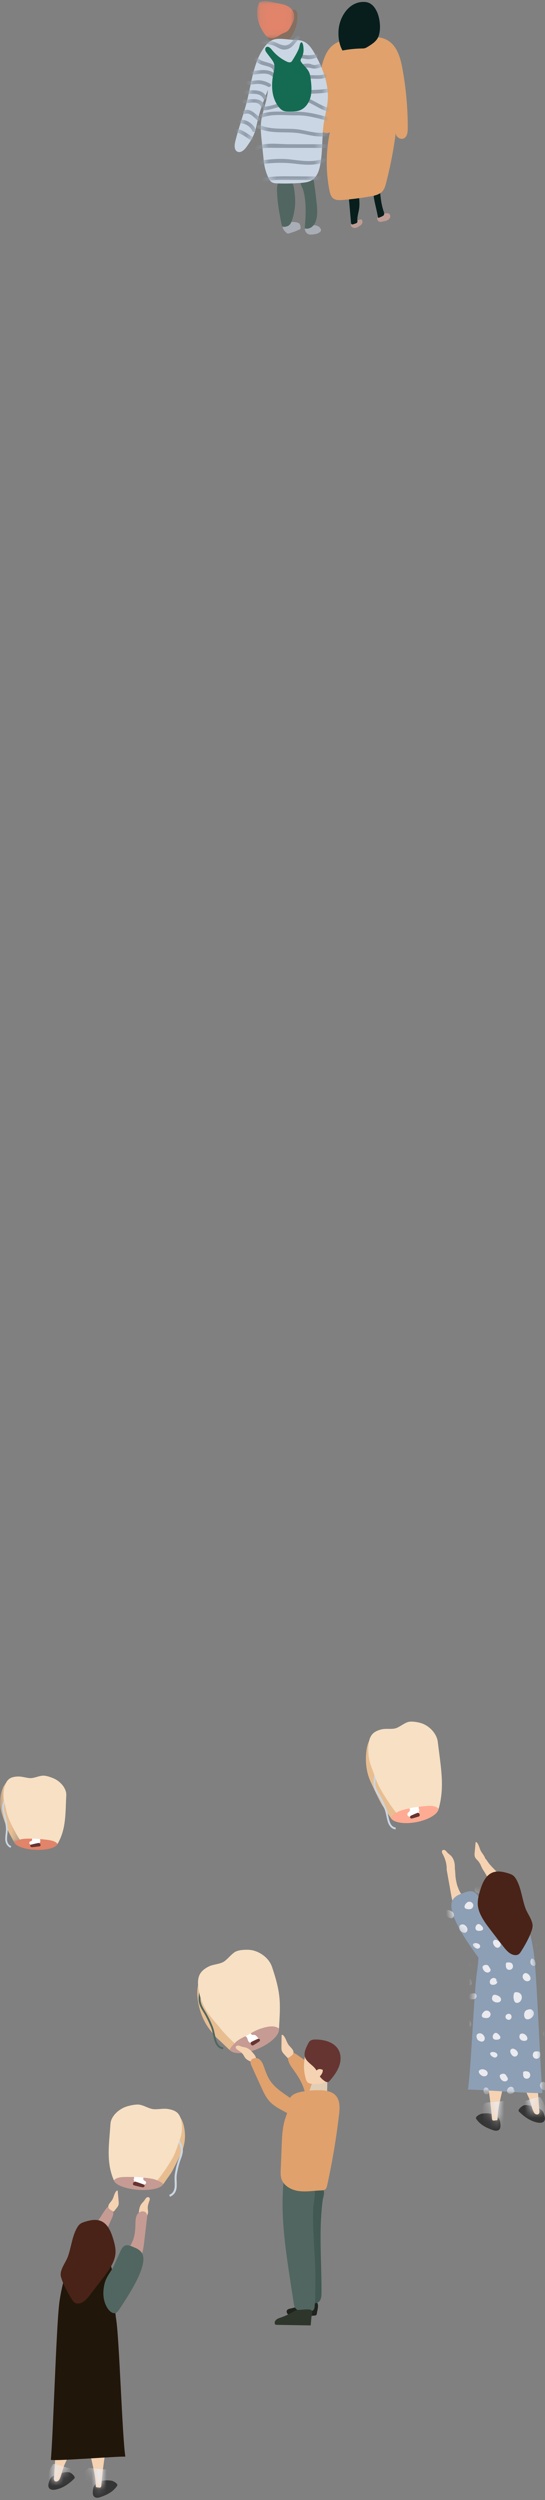 <svg xmlns="http://www.w3.org/2000/svg" xmlns:xlink="http://www.w3.org/1999/xlink" width="72" height="330" viewBox="0 0 72 330">
    <rect x="0" y="0" width="72" height="330" fill="#808080" stroke="none"/>
    <defs>
        <path id="a" d="M.072.035h4.9v4.9h-4.9z"/>
        <path id="c" d="M5.208.24c-.882.236-1.444 1.214-1.86 1.944-.962 1.909-1.198 4.088-1.714 6.164C1.18 10.168.506 11.926.07 13.75c-.11.467-.142 1.083.287 1.295.454.225.935-.234 1.228-.648.383-.542.753-1.1.995-1.718.24-.615.346-1.272.497-1.915.311-1.326.815-2.598 1.316-3.864-.078 1.47-.766 2.847-.911 4.312-.078.789.003 1.583.084 2.371l.225 2.18c.043.422.087.845.172 1.26.108.526.284 1.038.52 1.52.094.19.203.383.376.506.222.16.51.179.783.189 1.026.038 2.055.017 3.08-.06.535-.042 1.094-.107 1.54-.407.621-.417.888-1.195 1.032-1.932.366-1.866.204-3.8.5-5.677.154-.97.43-1.922.502-2.9.158-2.133-.656-4.222-1.687-6.093-.405-.735-.913-1.505-1.712-1.754C8.588.318 8.26.31 7.935.302 7.354.29 6.625.155 5.966.155c-.27 0-.527.022-.758.084"/>
        <path id="e" d="M5.208.24c-.882.236-1.444 1.214-1.86 1.944-.962 1.909-1.198 4.088-1.714 6.164C1.18 10.168.506 11.926.07 13.75c-.11.467-.142 1.083.287 1.295.454.225.935-.234 1.228-.648.383-.542.753-1.1.995-1.718.24-.615.346-1.272.497-1.915.311-1.326.815-2.598 1.316-3.864-.078 1.47-.766 2.847-.911 4.312-.078.789.003 1.583.084 2.371l.225 2.18c.043.422.087.845.172 1.26.108.526.284 1.038.52 1.52.094.19.203.383.376.506.222.16.51.179.783.189 1.026.038 2.055.017 3.08-.06.535-.042 1.094-.107 1.54-.407.621-.417.888-1.195 1.032-1.932.366-1.866.204-3.8.5-5.677.154-.97.43-1.922.502-2.9.158-2.133-.656-4.222-1.687-6.093-.405-.735-.913-1.505-1.712-1.754C8.588.318 8.26.31 7.935.302 7.354.29 6.625.155 5.966.155c-.27 0-.527.022-.758.084"/>
        <path id="g" d="M5.208.24c-.882.236-1.444 1.214-1.86 1.944-.962 1.909-1.198 4.088-1.714 6.164C1.18 10.168.506 11.926.07 13.75c-.11.467-.142 1.083.287 1.295.454.225.935-.234 1.228-.648.383-.542.753-1.1.995-1.718.24-.615.346-1.272.497-1.915.311-1.326.815-2.598 1.316-3.864-.078 1.47-.766 2.847-.911 4.312-.078.789.003 1.583.084 2.371l.225 2.18c.043.422.087.845.172 1.26.108.526.284 1.038.52 1.52.094.19.203.383.376.506.222.16.51.179.783.189 1.026.038 2.055.017 3.08-.06.535-.042 1.094-.107 1.54-.407.621-.417.888-1.195 1.032-1.932.366-1.866.204-3.8.5-5.677.154-.97.43-1.922.502-2.9.158-2.133-.656-4.222-1.687-6.093-.405-.735-.913-1.505-1.712-1.754C8.588.318 8.26.31 7.935.302 7.354.29 6.625.155 5.966.155c-.27 0-.527.022-.758.084"/>
        <path id="i" d="M5.208.24c-.882.236-1.444 1.214-1.86 1.944-.962 1.909-1.198 4.088-1.714 6.164C1.18 10.168.506 11.926.07 13.75c-.11.467-.142 1.083.287 1.295.454.225.935-.234 1.228-.648.383-.542.753-1.1.995-1.718.24-.615.346-1.272.497-1.915.311-1.326.815-2.598 1.316-3.864-.078 1.47-.766 2.847-.911 4.312-.078.789.003 1.583.084 2.371l.225 2.18c.043.422.087.845.172 1.26.108.526.284 1.038.52 1.52.094.19.203.383.376.506.222.16.51.179.783.189 1.026.038 2.055.017 3.08-.06.535-.042 1.094-.107 1.54-.407.621-.417.888-1.195 1.032-1.932.366-1.866.204-3.8.5-5.677.154-.97.43-1.922.502-2.9.158-2.133-.656-4.222-1.687-6.093-.405-.735-.913-1.505-1.712-1.754C8.588.318 8.26.31 7.935.302 7.354.29 6.625.155 5.966.155c-.27 0-.527.022-.758.084"/>
        <path id="k" d="M5.208.24c-.882.236-1.444 1.214-1.86 1.944-.962 1.909-1.198 4.088-1.714 6.164C1.18 10.168.506 11.926.07 13.75c-.11.467-.142 1.083.287 1.295.454.225.935-.234 1.228-.648.383-.542.753-1.1.995-1.718.24-.615.346-1.272.497-1.915.311-1.326.815-2.598 1.316-3.864-.078 1.47-.766 2.847-.911 4.312-.078.789.003 1.583.084 2.371l.225 2.18c.043.422.087.845.172 1.26.108.526.284 1.038.52 1.52.094.19.203.383.376.506.222.16.51.179.783.189 1.026.038 2.055.017 3.08-.06.535-.042 1.094-.107 1.54-.407.621-.417.888-1.195 1.032-1.932.366-1.866.204-3.8.5-5.677.154-.97.43-1.922.502-2.9.158-2.133-.656-4.222-1.687-6.093-.405-.735-.913-1.505-1.712-1.754C8.588.318 8.26.31 7.935.302 7.354.29 6.625.155 5.966.155c-.27 0-.527.022-.758.084"/>
        <path id="m" d="M5.208.24c-.882.236-1.444 1.214-1.86 1.944-.962 1.909-1.198 4.088-1.714 6.164C1.18 10.168.506 11.926.07 13.75c-.11.467-.142 1.083.287 1.295.454.225.935-.234 1.228-.648.383-.542.753-1.1.995-1.718.24-.615.346-1.272.497-1.915.311-1.326.815-2.598 1.316-3.864-.078 1.47-.766 2.847-.911 4.312-.078.789.003 1.583.084 2.371l.225 2.18c.043.422.087.845.172 1.26.108.526.284 1.038.52 1.52.094.19.203.383.376.506.222.16.51.179.783.189 1.026.038 2.055.017 3.08-.06.535-.042 1.094-.107 1.54-.407.621-.417.888-1.195 1.032-1.932.366-1.866.204-3.8.5-5.677.154-.97.43-1.922.502-2.9.158-2.133-.656-4.222-1.687-6.093-.405-.735-.913-1.505-1.712-1.754C8.588.318 8.26.31 7.935.302 7.354.29 6.625.155 5.966.155c-.27 0-.527.022-.758.084"/>
        <path id="o" d="M5.208.24c-.882.236-1.444 1.214-1.86 1.944-.962 1.909-1.198 4.088-1.714 6.164C1.18 10.168.506 11.926.07 13.75c-.11.467-.142 1.083.287 1.295.454.225.935-.234 1.228-.648.383-.542.753-1.1.995-1.718.24-.615.346-1.272.497-1.915.311-1.326.815-2.598 1.316-3.864-.078 1.47-.766 2.847-.911 4.312-.078.789.003 1.583.084 2.371l.225 2.18c.043.422.087.845.172 1.26.108.526.284 1.038.52 1.52.094.19.203.383.376.506.222.16.51.179.783.189 1.026.038 2.055.017 3.08-.06.535-.042 1.094-.107 1.54-.407.621-.417.888-1.195 1.032-1.932.366-1.866.204-3.8.5-5.677.154-.97.43-1.922.502-2.9.158-2.133-.656-4.222-1.687-6.093-.405-.735-.913-1.505-1.712-1.754C8.588.318 8.26.31 7.935.302 7.354.29 6.625.155 5.966.155c-.27 0-.527.022-.758.084"/>
        <path id="q" d="M5.208.24c-.882.236-1.444 1.214-1.86 1.944-.962 1.909-1.198 4.088-1.714 6.164C1.18 10.168.506 11.926.07 13.75c-.11.467-.142 1.083.287 1.295.454.225.935-.234 1.228-.648.383-.542.753-1.1.995-1.718.24-.615.346-1.272.497-1.915.311-1.326.815-2.598 1.316-3.864-.078 1.47-.766 2.847-.911 4.312-.078.789.003 1.583.084 2.371l.225 2.18c.043.422.087.845.172 1.26.108.526.284 1.038.52 1.52.094.19.203.383.376.506.222.16.51.179.783.189 1.026.038 2.055.017 3.08-.06.535-.042 1.094-.107 1.54-.407.621-.417.888-1.195 1.032-1.932.366-1.866.204-3.8.5-5.677.154-.97.43-1.922.502-2.9.158-2.133-.656-4.222-1.687-6.093-.405-.735-.913-1.505-1.712-1.754C8.588.318 8.26.31 7.935.302 7.354.29 6.625.155 5.966.155c-.27 0-.527.022-.758.084"/>
        <path id="s" d="M5.208.24c-.882.236-1.444 1.214-1.86 1.944-.962 1.909-1.198 4.088-1.714 6.164C1.18 10.168.506 11.926.07 13.75c-.11.467-.142 1.083.287 1.295.454.225.935-.234 1.228-.648.383-.542.753-1.1.995-1.718.24-.615.346-1.272.497-1.915.311-1.326.815-2.598 1.316-3.864-.078 1.47-.766 2.847-.911 4.312-.078.789.003 1.583.084 2.371l.225 2.18c.043.422.087.845.172 1.26.108.526.284 1.038.52 1.52.094.19.203.383.376.506.222.16.51.179.783.189 1.026.038 2.055.017 3.08-.06.535-.042 1.094-.107 1.54-.407.621-.417.888-1.195 1.032-1.932.366-1.866.204-3.8.5-5.677.154-.97.43-1.922.502-2.9.158-2.133-.656-4.222-1.687-6.093-.405-.735-.913-1.505-1.712-1.754C8.588.318 8.26.31 7.935.302 7.354.29 6.625.155 5.966.155c-.27 0-.527.022-.758.084"/>
        <path id="u" d="M5.208.24c-.882.236-1.444 1.214-1.86 1.944-.962 1.909-1.198 4.088-1.714 6.164C1.18 10.168.506 11.926.07 13.75c-.11.467-.142 1.083.287 1.295.454.225.935-.234 1.228-.648.383-.542.753-1.1.995-1.718.24-.615.346-1.272.497-1.915.311-1.326.815-2.598 1.316-3.864-.078 1.47-.766 2.847-.911 4.312-.078.789.003 1.583.084 2.371l.225 2.18c.043.422.087.845.172 1.26.108.526.284 1.038.52 1.52.094.19.203.383.376.506.222.16.51.179.783.189 1.026.038 2.055.017 3.08-.06.535-.042 1.094-.107 1.54-.407.621-.417.888-1.195 1.032-1.932.366-1.866.204-3.8.5-5.677.154-.97.43-1.922.502-2.9.158-2.133-.656-4.222-1.687-6.093-.405-.735-.913-1.505-1.712-1.754C8.588.318 8.26.31 7.935.302 7.354.29 6.625.155 5.966.155c-.27 0-.527.022-.758.084"/>
        <path id="w" d="M5.208.24c-.882.236-1.444 1.214-1.86 1.944-.962 1.909-1.198 4.088-1.714 6.164C1.18 10.168.506 11.926.07 13.75c-.11.467-.142 1.083.287 1.295.454.225.935-.234 1.228-.648.383-.542.753-1.1.995-1.718.24-.615.346-1.272.497-1.915.311-1.326.815-2.598 1.316-3.864-.078 1.47-.766 2.847-.911 4.312-.078.789.003 1.583.084 2.371l.225 2.18c.043.422.087.845.172 1.26.108.526.284 1.038.52 1.52.094.19.203.383.376.506.222.16.51.179.783.189 1.026.038 2.055.017 3.08-.06.535-.042 1.094-.107 1.54-.407.621-.417.888-1.195 1.032-1.932.366-1.866.204-3.8.5-5.677.154-.97.43-1.922.502-2.9.158-2.133-.656-4.222-1.687-6.093-.405-.735-.913-1.505-1.712-1.754C8.588.318 8.26.31 7.935.302 7.354.29 6.625.155 5.966.155c-.27 0-.527.022-.758.084"/>
        <path id="y" d="M5.208.24c-.882.236-1.444 1.214-1.86 1.944-.962 1.909-1.198 4.088-1.714 6.164C1.18 10.168.506 11.926.07 13.75c-.11.467-.142 1.083.287 1.295.454.225.935-.234 1.228-.648.383-.542.753-1.1.995-1.718.24-.615.346-1.272.497-1.915.311-1.326.815-2.598 1.316-3.864-.078 1.47-.766 2.847-.911 4.312-.078.789.003 1.583.084 2.371l.225 2.18c.043.422.087.845.172 1.26.108.526.284 1.038.52 1.52.094.19.203.383.376.506.222.16.51.179.783.189 1.026.038 2.055.017 3.08-.06.535-.042 1.094-.107 1.54-.407.621-.417.888-1.195 1.032-1.932.366-1.866.204-3.8.5-5.677.154-.97.43-1.922.502-2.9.158-2.133-.656-4.222-1.687-6.093-.405-.735-.913-1.505-1.712-1.754C8.588.318 8.26.31 7.935.302 7.354.29 6.625.155 5.966.155c-.27 0-.527.022-.758.084"/>
        <path id="A" d="M5.208.24c-.882.236-1.444 1.214-1.86 1.944-.962 1.909-1.198 4.088-1.714 6.164C1.18 10.168.506 11.926.07 13.75c-.11.467-.142 1.083.287 1.295.454.225.935-.234 1.228-.648.383-.542.753-1.1.995-1.718.24-.615.346-1.272.497-1.915.311-1.326.815-2.598 1.316-3.864-.078 1.47-.766 2.847-.911 4.312-.078.789.003 1.583.084 2.371l.225 2.18c.043.422.087.845.172 1.26.108.526.284 1.038.52 1.52.094.19.203.383.376.506.222.16.51.179.783.189 1.026.038 2.055.017 3.08-.06.535-.042 1.094-.107 1.54-.407.621-.417.888-1.195 1.032-1.932.366-1.866.204-3.8.5-5.677.154-.97.43-1.922.502-2.9.158-2.133-.656-4.222-1.687-6.093-.405-.735-.913-1.505-1.712-1.754C8.588.318 8.26.31 7.935.302 7.354.29 6.625.155 5.966.155c-.27 0-.527.022-.758.084"/>
        <path id="C" d="M5.208.24c-.882.236-1.444 1.214-1.86 1.944-.962 1.909-1.198 4.088-1.714 6.164C1.18 10.168.506 11.926.07 13.75c-.11.467-.142 1.083.287 1.295.454.225.935-.234 1.228-.648.383-.542.753-1.1.995-1.718.24-.615.346-1.272.497-1.915.311-1.326.815-2.598 1.316-3.864-.078 1.47-.766 2.847-.911 4.312-.078.789.003 1.583.084 2.371l.225 2.18c.043.422.087.845.172 1.26.108.526.284 1.038.52 1.52.094.19.203.383.376.506.222.16.51.179.783.189 1.026.038 2.055.017 3.08-.06.535-.042 1.094-.107 1.54-.407.621-.417.888-1.195 1.032-1.932.366-1.866.204-3.8.5-5.677.154-.97.43-1.922.502-2.9.158-2.133-.656-4.222-1.687-6.093-.405-.735-.913-1.505-1.712-1.754C8.588.318 8.26.31 7.935.302 7.354.29 6.625.155 5.966.155c-.27 0-.527.022-.758.084"/>
        <path id="E" d="M5.208.24c-.882.236-1.444 1.214-1.86 1.944-.962 1.909-1.198 4.088-1.714 6.164C1.18 10.168.506 11.926.07 13.75c-.11.467-.142 1.083.287 1.295.454.225.935-.234 1.228-.648.383-.542.753-1.1.995-1.718.24-.615.346-1.272.497-1.915.311-1.326.815-2.598 1.316-3.864-.078 1.47-.766 2.847-.911 4.312-.078.789.003 1.583.084 2.371l.225 2.18c.043.422.087.845.172 1.26.108.526.284 1.038.52 1.52.094.19.203.383.376.506.222.16.51.179.783.189 1.026.038 2.055.017 3.08-.06.535-.042 1.094-.107 1.54-.407.621-.417.888-1.195 1.032-1.932.366-1.866.204-3.8.5-5.677.154-.97.43-1.922.502-2.9.158-2.133-.656-4.222-1.687-6.093-.405-.735-.913-1.505-1.712-1.754C8.588.318 8.26.31 7.935.302 7.354.29 6.625.155 5.966.155c-.27 0-.527.022-.758.084"/>
        <path id="G" d="M5.208.24c-.882.236-1.444 1.214-1.86 1.944-.962 1.909-1.198 4.088-1.714 6.164C1.18 10.168.506 11.926.07 13.75c-.11.467-.142 1.083.287 1.295.454.225.935-.234 1.228-.648.383-.542.753-1.1.995-1.718.24-.615.346-1.272.497-1.915.311-1.326.815-2.598 1.316-3.864-.078 1.47-.766 2.847-.911 4.312-.078.789.003 1.583.084 2.371l.225 2.18c.043.422.087.845.172 1.26.108.526.284 1.038.52 1.52.094.19.203.383.376.506.222.16.51.179.783.189 1.026.038 2.055.017 3.08-.06.535-.042 1.094-.107 1.54-.407.621-.417.888-1.195 1.032-1.932.366-1.866.204-3.8.5-5.677.154-.97.43-1.922.502-2.9.158-2.133-.656-4.222-1.687-6.093-.405-.735-.913-1.505-1.712-1.754C8.588.318 8.26.31 7.935.302 7.354.29 6.625.155 5.966.155c-.27 0-.527.022-.758.084"/>
        <path id="I" d="M5.208.24c-.882.236-1.444 1.214-1.86 1.944-.962 1.909-1.198 4.088-1.714 6.164C1.18 10.168.506 11.926.07 13.75c-.11.467-.142 1.083.287 1.295.454.225.935-.234 1.228-.648.383-.542.753-1.1.995-1.718.24-.615.346-1.272.497-1.915.311-1.326.815-2.598 1.316-3.864-.078 1.47-.766 2.847-.911 4.312-.078.789.003 1.583.084 2.371l.225 2.18c.043.422.087.845.172 1.26.108.526.284 1.038.52 1.52.094.19.203.383.376.506.222.16.51.179.783.189 1.026.038 2.055.017 3.08-.06.535-.042 1.094-.107 1.54-.407.621-.417.888-1.195 1.032-1.932.366-1.866.204-3.8.5-5.677.154-.97.43-1.922.502-2.9.158-2.133-.656-4.222-1.687-6.093-.405-.735-.913-1.505-1.712-1.754C8.588.318 8.26.31 7.935.302 7.354.29 6.625.155 5.966.155c-.27 0-.527.022-.758.084"/>
        <path id="K" d="M5.208.24c-.882.236-1.444 1.214-1.86 1.944-.962 1.909-1.198 4.088-1.714 6.164C1.18 10.168.506 11.926.07 13.75c-.11.467-.142 1.083.287 1.295.454.225.935-.234 1.228-.648.383-.542.753-1.1.995-1.718.24-.615.346-1.272.497-1.915.311-1.326.815-2.598 1.316-3.864-.078 1.47-.766 2.847-.911 4.312-.078.789.003 1.583.084 2.371l.225 2.18c.043.422.087.845.172 1.26.108.526.284 1.038.52 1.52.094.19.203.383.376.506.222.16.51.179.783.189 1.026.038 2.055.017 3.08-.06.535-.042 1.094-.107 1.54-.407.621-.417.888-1.195 1.032-1.932.366-1.866.204-3.8.5-5.677.154-.97.43-1.922.502-2.9.158-2.133-.656-4.222-1.687-6.093-.405-.735-.913-1.505-1.712-1.754C8.588.318 8.26.31 7.935.302 7.354.29 6.625.155 5.966.155c-.27 0-.527.022-.758.084"/>
        <path id="M" d="M5.208.24c-.882.236-1.444 1.214-1.86 1.944-.962 1.909-1.198 4.088-1.714 6.164C1.18 10.168.506 11.926.07 13.75c-.11.467-.142 1.083.287 1.295.454.225.935-.234 1.228-.648.383-.542.753-1.1.995-1.718.24-.615.346-1.272.497-1.915.311-1.326.815-2.598 1.316-3.864-.078 1.47-.766 2.847-.911 4.312-.078.789.003 1.583.084 2.371l.225 2.18c.043.422.087.845.172 1.26.108.526.284 1.038.52 1.52.094.19.203.383.376.506.222.16.51.179.783.189 1.026.038 2.055.017 3.08-.06.535-.042 1.094-.107 1.54-.407.621-.417.888-1.195 1.032-1.932.366-1.866.204-3.8.5-5.677.154-.97.43-1.922.502-2.9.158-2.133-.656-4.222-1.687-6.093-.405-.735-.913-1.505-1.712-1.754C8.588.318 8.26.31 7.935.302 7.354.29 6.625.155 5.966.155c-.27 0-.527.022-.758.084"/>
        <path id="O" d="M5.208.24c-.882.236-1.444 1.214-1.86 1.944-.962 1.909-1.198 4.088-1.714 6.164C1.18 10.168.506 11.926.07 13.75c-.11.467-.142 1.083.287 1.295.454.225.935-.234 1.228-.648.383-.542.753-1.1.995-1.718.24-.615.346-1.272.497-1.915.311-1.326.815-2.598 1.316-3.864-.078 1.47-.766 2.847-.911 4.312-.078.789.003 1.583.084 2.371l.225 2.18c.043.422.087.845.172 1.26.108.526.284 1.038.52 1.52.094.19.203.383.376.506.222.16.51.179.783.189 1.026.038 2.055.017 3.08-.06.535-.042 1.094-.107 1.54-.407.621-.417.888-1.195 1.032-1.932.366-1.866.204-3.8.5-5.677.154-.97.43-1.922.502-2.9.158-2.133-.656-4.222-1.687-6.093-.405-.735-.913-1.505-1.712-1.754C8.588.318 8.26.31 7.935.302 7.354.29 6.625.155 5.966.155c-.27 0-.527.022-.758.084"/>
        <path id="Q" d="M.964.25C.883.283.776.28.668.28.512.28.354.278.268.37.134.519.125.802.099.997c-.127 1.002.08 2.64.245 3.625a56.36 56.36 0 0 1 .536 4.43c.01.104.03.226.125.272.05.024.11.02.166.013l.288-.029c.044-.004.09-.01.122-.04.037-.036.04-.093.04-.144.037-1.966.813-3.852.966-5.812.077-.983-.003-1.97-.084-2.953-.006-.078-.78-.125-1.23-.125a1.47 1.47 0 0 0-.308.018"/>
        <path id="S" d="M1.163.69C.833.78.153.729.18 1.159c.03.47.367 1.06.534 1.502a44.546 44.546 0 0 0 1.298 3.09c.196.42.4 1.26.566 1.693.07.181.139.373.287.5.148.126.405.149.521-.007.077-.102.07-.242.058-.37-.203-2.337-.41-5.104-.942-7.39.024.105-1.214.481-1.34.515z"/>
        <path id="U" d="M1.32.558c-.367.13-.71.33-.967.62-1.3 1.47 1.861 5.774 3.368 7.773-.027.602-.07 1.203-.158 1.802-.367 2.502-.62 13.139-.987 15.641.372-.034 2.363.064 4.458.163 2.619.122 5.4.245 5.386.109-.35-3.341-.91-14.805-1.356-18.134-.127-.946-.54-3.171-1.322-4.967C8.81 1.428 7.356-.103 5.235 1.851a3.563 3.563 0 0 0-.67.85l-.813-1.52C3.56.817 3.337.43 2.955.274a1.015 1.015 0 0 0-.384-.07c-.429 0-.878.22-1.252.353"/>
        <path id="W" d="M1.32.558c-.367.13-.71.33-.967.62-1.3 1.47 1.861 5.774 3.368 7.773-.027.602-.07 1.203-.158 1.802-.367 2.502-.62 13.139-.987 15.641.372-.034 2.363.064 4.458.163 2.619.122 5.4.245 5.386.109-.35-3.341-.91-14.805-1.356-18.134-.127-.946-.54-3.171-1.322-4.967C8.81 1.428 7.356-.103 5.235 1.851a3.563 3.563 0 0 0-.67.85l-.813-1.52C3.56.817 3.337.43 2.955.274a1.015 1.015 0 0 0-.384-.07c-.429 0-.878.22-1.252.353"/>
        <path id="Y" d="M1.32.558c-.367.13-.71.33-.967.62-1.3 1.47 1.861 5.774 3.368 7.773-.027.602-.07 1.203-.158 1.802-.367 2.502-.62 13.139-.987 15.641.372-.034 2.363.064 4.458.163 2.619.122 5.4.245 5.386.109-.35-3.341-.91-14.805-1.356-18.134-.127-.946-.54-3.171-1.322-4.967C8.81 1.428 7.356-.103 5.235 1.851a3.563 3.563 0 0 0-.67.85l-.813-1.52C3.56.817 3.337.43 2.955.274a1.015 1.015 0 0 0-.384-.07c-.429 0-.878.22-1.252.353"/>
        <path id="aa" d="M1.32.558c-.367.13-.71.33-.967.62-1.3 1.47 1.861 5.774 3.368 7.773-.027.602-.07 1.203-.158 1.802-.367 2.502-.62 13.139-.987 15.641.372-.034 2.363.064 4.458.163 2.619.122 5.4.245 5.386.109-.35-3.341-.91-14.805-1.356-18.134-.127-.946-.54-3.171-1.322-4.967C8.81 1.428 7.356-.103 5.235 1.851a3.563 3.563 0 0 0-.67.85l-.813-1.52C3.56.817 3.337.43 2.955.274a1.015 1.015 0 0 0-.384-.07c-.429 0-.878.22-1.252.353"/>
        <path id="ac" d="M1.32.558c-.367.13-.71.33-.967.62-1.3 1.47 1.861 5.774 3.368 7.773-.027.602-.07 1.203-.158 1.802-.367 2.502-.62 13.139-.987 15.641.372-.034 2.363.064 4.458.163 2.619.122 5.4.245 5.386.109-.35-3.341-.91-14.805-1.356-18.134-.127-.946-.54-3.171-1.322-4.967C8.81 1.428 7.356-.103 5.235 1.851a3.563 3.563 0 0 0-.67.85l-.813-1.52C3.56.817 3.337.43 2.955.274a1.015 1.015 0 0 0-.384-.07c-.429 0-.878.22-1.252.353"/>
        <path id="ae" d="M1.32.558c-.367.13-.71.33-.967.62-1.3 1.47 1.861 5.774 3.368 7.773-.027.602-.07 1.203-.158 1.802-.367 2.502-.62 13.139-.987 15.641.372-.034 2.363.064 4.458.163 2.619.122 5.4.245 5.386.109-.35-3.341-.91-14.805-1.356-18.134-.127-.946-.54-3.171-1.322-4.967C8.81 1.428 7.356-.103 5.235 1.851a3.563 3.563 0 0 0-.67.85l-.813-1.52C3.56.817 3.337.43 2.955.274a1.015 1.015 0 0 0-.384-.07c-.429 0-.878.22-1.252.353"/>
        <path id="ag" d="M1.32.558c-.367.13-.71.33-.967.62-1.3 1.47 1.861 5.774 3.368 7.773-.027.602-.07 1.203-.158 1.802-.367 2.502-.62 13.139-.987 15.641.372-.034 2.363.064 4.458.163 2.619.122 5.4.245 5.386.109-.35-3.341-.91-14.805-1.356-18.134-.127-.946-.54-3.171-1.322-4.967C8.81 1.428 7.356-.103 5.235 1.851a3.563 3.563 0 0 0-.67.85l-.813-1.52C3.56.817 3.337.43 2.955.274a1.015 1.015 0 0 0-.384-.07c-.429 0-.878.22-1.252.353"/>
        <path id="ai" d="M1.32.558c-.367.13-.71.33-.967.62-1.3 1.47 1.861 5.774 3.368 7.773-.027.602-.07 1.203-.158 1.802-.367 2.502-.62 13.139-.987 15.641.372-.034 2.363.064 4.458.163 2.619.122 5.4.245 5.386.109-.35-3.341-.91-14.805-1.356-18.134-.127-.946-.54-3.171-1.322-4.967C8.81 1.428 7.356-.103 5.235 1.851a3.563 3.563 0 0 0-.67.85l-.813-1.52C3.56.817 3.337.43 2.955.274a1.015 1.015 0 0 0-.384-.07c-.429 0-.878.22-1.252.353"/>
        <path id="ak" d="M1.32.558c-.367.13-.71.33-.967.62-1.3 1.47 1.861 5.774 3.368 7.773-.027.602-.07 1.203-.158 1.802-.367 2.502-.62 13.139-.987 15.641.372-.034 2.363.064 4.458.163 2.619.122 5.4.245 5.386.109-.35-3.341-.91-14.805-1.356-18.134-.127-.946-.54-3.171-1.322-4.967C8.81 1.428 7.356-.103 5.235 1.851a3.563 3.563 0 0 0-.67.85l-.813-1.52C3.56.817 3.337.43 2.955.274a1.015 1.015 0 0 0-.384-.07c-.429 0-.878.22-1.252.353"/>
        <path id="am" d="M1.32.558c-.367.13-.71.33-.967.62-1.3 1.47 1.861 5.774 3.368 7.773-.027.602-.07 1.203-.158 1.802-.367 2.502-.62 13.139-.987 15.641.372-.034 2.363.064 4.458.163 2.619.122 5.4.245 5.386.109-.35-3.341-.91-14.805-1.356-18.134-.127-.946-.54-3.171-1.322-4.967C8.81 1.428 7.356-.103 5.235 1.851a3.563 3.563 0 0 0-.67.85l-.813-1.52C3.56.817 3.337.43 2.955.274a1.015 1.015 0 0 0-.384-.07c-.429 0-.878.22-1.252.353"/>
        <path id="ao" d="M1.32.558c-.367.13-.71.33-.967.62-1.3 1.47 1.861 5.774 3.368 7.773-.027.602-.07 1.203-.158 1.802-.367 2.502-.62 13.139-.987 15.641.372-.034 2.363.064 4.458.163 2.619.122 5.4.245 5.386.109-.35-3.341-.91-14.805-1.356-18.134-.127-.946-.54-3.171-1.322-4.967C8.81 1.428 7.356-.103 5.235 1.851a3.563 3.563 0 0 0-.67.85l-.813-1.52C3.56.817 3.337.43 2.955.274a1.015 1.015 0 0 0-.384-.07c-.429 0-.878.22-1.252.353"/>
        <path id="aq" d="M1.32.558c-.367.13-.71.33-.967.62-1.3 1.47 1.861 5.774 3.368 7.773-.027.602-.07 1.203-.158 1.802-.367 2.502-.62 13.139-.987 15.641.372-.034 2.363.064 4.458.163 2.619.122 5.4.245 5.386.109-.35-3.341-.91-14.805-1.356-18.134-.127-.946-.54-3.171-1.322-4.967C8.81 1.428 7.356-.103 5.235 1.851a3.563 3.563 0 0 0-.67.85l-.813-1.52C3.56.817 3.337.43 2.955.274a1.015 1.015 0 0 0-.384-.07c-.429 0-.878.22-1.252.353"/>
        <path id="as" d="M1.32.558c-.367.13-.71.33-.967.62-1.3 1.47 1.861 5.774 3.368 7.773-.027.602-.07 1.203-.158 1.802-.367 2.502-.62 13.139-.987 15.641.372-.034 2.363.064 4.458.163 2.619.122 5.4.245 5.386.109-.35-3.341-.91-14.805-1.356-18.134-.127-.946-.54-3.171-1.322-4.967C8.81 1.428 7.356-.103 5.235 1.851a3.563 3.563 0 0 0-.67.85l-.813-1.52C3.56.817 3.337.43 2.955.274a1.015 1.015 0 0 0-.384-.07c-.429 0-.878.22-1.252.353"/>
        <path id="au" d="M1.32.558c-.367.13-.71.33-.967.62-1.3 1.47 1.861 5.774 3.368 7.773-.027.602-.07 1.203-.158 1.802-.367 2.502-.62 13.139-.987 15.641.372-.034 2.363.064 4.458.163 2.619.122 5.4.245 5.386.109-.35-3.341-.91-14.805-1.356-18.134-.127-.946-.54-3.171-1.322-4.967C8.81 1.428 7.356-.103 5.235 1.851a3.563 3.563 0 0 0-.67.85l-.813-1.52C3.56.817 3.337.43 2.955.274a1.015 1.015 0 0 0-.384-.07c-.429 0-.878.22-1.252.353"/>
        <path id="aw" d="M1.32.558c-.367.13-.71.33-.967.62-1.3 1.47 1.861 5.774 3.368 7.773-.027.602-.07 1.203-.158 1.802-.367 2.502-.62 13.139-.987 15.641.372-.034 2.363.064 4.458.163 2.619.122 5.4.245 5.386.109-.35-3.341-.91-14.805-1.356-18.134-.127-.946-.54-3.171-1.322-4.967C8.81 1.428 7.356-.103 5.235 1.851a3.563 3.563 0 0 0-.67.85l-.813-1.52C3.56.817 3.337.43 2.955.274a1.015 1.015 0 0 0-.384-.07c-.429 0-.878.22-1.252.353"/>
        <path id="ay" d="M1.32.558c-.367.13-.71.33-.967.62-1.3 1.47 1.861 5.774 3.368 7.773-.027.602-.07 1.203-.158 1.802-.367 2.502-.62 13.139-.987 15.641.372-.034 2.363.064 4.458.163 2.619.122 5.4.245 5.386.109-.35-3.341-.91-14.805-1.356-18.134-.127-.946-.54-3.171-1.322-4.967C8.81 1.428 7.356-.103 5.235 1.851a3.563 3.563 0 0 0-.67.85l-.813-1.52C3.56.817 3.337.43 2.955.274a1.015 1.015 0 0 0-.384-.07c-.429 0-.878.22-1.252.353"/>
        <path id="aA" d="M1.32.558c-.367.13-.71.33-.967.62-1.3 1.47 1.861 5.774 3.368 7.773-.027.602-.07 1.203-.158 1.802-.367 2.502-.62 13.139-.987 15.641.372-.034 2.363.064 4.458.163 2.619.122 5.4.245 5.386.109-.35-3.341-.91-14.805-1.356-18.134-.127-.946-.54-3.171-1.322-4.967C8.81 1.428 7.356-.103 5.235 1.851a3.563 3.563 0 0 0-.67.85l-.813-1.52C3.56.817 3.337.43 2.955.274a1.015 1.015 0 0 0-.384-.07c-.429 0-.878.22-1.252.353"/>
        <path id="aC" d="M1.32.558c-.367.13-.71.33-.967.62-1.3 1.47 1.861 5.774 3.368 7.773-.027.602-.07 1.203-.158 1.802-.367 2.502-.62 13.139-.987 15.641.372-.034 2.363.064 4.458.163 2.619.122 5.4.245 5.386.109-.35-3.341-.91-14.805-1.356-18.134-.127-.946-.54-3.171-1.322-4.967C8.81 1.428 7.356-.103 5.235 1.851a3.563 3.563 0 0 0-.67.85l-.813-1.52C3.56.817 3.337.43 2.955.274a1.015 1.015 0 0 0-.384-.07c-.429 0-.878.22-1.252.353"/>
        <path id="aE" d="M1.32.558c-.367.13-.71.33-.967.62-1.3 1.47 1.861 5.774 3.368 7.773-.027.602-.07 1.203-.158 1.802-.367 2.502-.62 13.139-.987 15.641.372-.034 2.363.064 4.458.163 2.619.122 5.4.245 5.386.109-.35-3.341-.91-14.805-1.356-18.134-.127-.946-.54-3.171-1.322-4.967C8.81 1.428 7.356-.103 5.235 1.851a3.563 3.563 0 0 0-.67.85l-.813-1.52C3.56.817 3.337.43 2.955.274a1.015 1.015 0 0 0-.384-.07c-.429 0-.878.22-1.252.353"/>
        <path id="aG" d="M1.32.558c-.367.13-.71.33-.967.62-1.3 1.47 1.861 5.774 3.368 7.773-.027.602-.07 1.203-.158 1.802-.367 2.502-.62 13.139-.987 15.641.372-.034 2.363.064 4.458.163 2.619.122 5.4.245 5.386.109-.35-3.341-.91-14.805-1.356-18.134-.127-.946-.54-3.171-1.322-4.967C8.81 1.428 7.356-.103 5.235 1.851a3.563 3.563 0 0 0-.67.85l-.813-1.52C3.56.817 3.337.43 2.955.274a1.015 1.015 0 0 0-.384-.07c-.429 0-.878.22-1.252.353"/>
        <path id="aI" d="M1.32.558c-.367.13-.71.33-.967.62-1.3 1.47 1.861 5.774 3.368 7.773-.027.602-.07 1.203-.158 1.802-.367 2.502-.62 13.139-.987 15.641.372-.034 2.363.064 4.458.163 2.619.122 5.4.245 5.386.109-.35-3.341-.91-14.805-1.356-18.134-.127-.946-.54-3.171-1.322-4.967C8.81 1.428 7.356-.103 5.235 1.851a3.563 3.563 0 0 0-.67.85l-.813-1.52C3.56.817 3.337.43 2.955.274a1.015 1.015 0 0 0-.384-.07c-.429 0-.878.22-1.252.353"/>
        <path id="aK" d="M1.32.558c-.367.13-.71.33-.967.62-1.3 1.47 1.861 5.774 3.368 7.773-.027.602-.07 1.203-.158 1.802-.367 2.502-.62 13.139-.987 15.641.372-.034 2.363.064 4.458.163 2.619.122 5.4.245 5.386.109-.35-3.341-.91-14.805-1.356-18.134-.127-.946-.54-3.171-1.322-4.967C8.81 1.428 7.356-.103 5.235 1.851a3.563 3.563 0 0 0-.67.85l-.813-1.52C3.56.817 3.337.43 2.955.274a1.015 1.015 0 0 0-.384-.07c-.429 0-.878.22-1.252.353"/>
        <path id="aM" d="M1.32.558c-.367.13-.71.33-.967.62-1.3 1.47 1.861 5.774 3.368 7.773-.027.602-.07 1.203-.158 1.802-.367 2.502-.62 13.139-.987 15.641.372-.034 2.363.064 4.458.163 2.619.122 5.4.245 5.386.109-.35-3.341-.91-14.805-1.356-18.134-.127-.946-.54-3.171-1.322-4.967C8.81 1.428 7.356-.103 5.235 1.851a3.563 3.563 0 0 0-.67.85l-.813-1.52C3.56.817 3.337.43 2.955.274a1.015 1.015 0 0 0-.384-.07c-.429 0-.878.22-1.252.353"/>
        <path id="aO" d="M1.32.558c-.367.13-.71.33-.967.62-1.3 1.47 1.861 5.774 3.368 7.773-.027.602-.07 1.203-.158 1.802-.367 2.502-.62 13.139-.987 15.641.372-.034 2.363.064 4.458.163 2.619.122 5.4.245 5.386.109-.35-3.341-.91-14.805-1.356-18.134-.127-.946-.54-3.171-1.322-4.967C8.81 1.428 7.356-.103 5.235 1.851a3.563 3.563 0 0 0-.67.85l-.813-1.52C3.56.817 3.337.43 2.955.274a1.015 1.015 0 0 0-.384-.07c-.429 0-.878.22-1.252.353"/>
        <path id="aQ" d="M1.32.558c-.367.13-.71.33-.967.62-1.3 1.47 1.861 5.774 3.368 7.773-.027.602-.07 1.203-.158 1.802-.367 2.502-.62 13.139-.987 15.641.372-.034 2.363.064 4.458.163 2.619.122 5.4.245 5.386.109-.35-3.341-.91-14.805-1.356-18.134-.127-.946-.54-3.171-1.322-4.967C8.81 1.428 7.356-.103 5.235 1.851a3.563 3.563 0 0 0-.67.85l-.813-1.52C3.56.817 3.337.43 2.955.274a1.015 1.015 0 0 0-.384-.07c-.429 0-.878.22-1.252.353"/>
        <path id="aS" d="M1.32.558c-.367.13-.71.33-.967.62-1.3 1.47 1.861 5.774 3.368 7.773-.027.602-.07 1.203-.158 1.802-.367 2.502-.62 13.139-.987 15.641.372-.034 2.363.064 4.458.163 2.619.122 5.4.245 5.386.109-.35-3.341-.91-14.805-1.356-18.134-.127-.946-.54-3.171-1.322-4.967C8.81 1.428 7.356-.103 5.235 1.851a3.563 3.563 0 0 0-.67.85l-.813-1.52C3.56.817 3.337.43 2.955.274a1.015 1.015 0 0 0-.384-.07c-.429 0-.878.22-1.252.353"/>
        <path id="aU" d="M1.32.558c-.367.13-.71.33-.967.62-1.3 1.47 1.861 5.774 3.368 7.773-.027.602-.07 1.203-.158 1.802-.367 2.502-.62 13.139-.987 15.641.372-.034 2.363.064 4.458.163 2.619.122 5.4.245 5.386.109-.35-3.341-.91-14.805-1.356-18.134-.127-.946-.54-3.171-1.322-4.967C8.81 1.428 7.356-.103 5.235 1.851a3.563 3.563 0 0 0-.67.85l-.813-1.52C3.56.817 3.337.43 2.955.274a1.015 1.015 0 0 0-.384-.07c-.429 0-.878.22-1.252.353"/>
        <path id="aW" d="M1.32.558c-.367.13-.71.33-.967.62-1.3 1.47 1.861 5.774 3.368 7.773-.027.602-.07 1.203-.158 1.802-.367 2.502-.62 13.139-.987 15.641.372-.034 2.363.064 4.458.163 2.619.122 5.4.245 5.386.109-.35-3.341-.91-14.805-1.356-18.134-.127-.946-.54-3.171-1.322-4.967C8.81 1.428 7.356-.103 5.235 1.851a3.563 3.563 0 0 0-.67.85l-.813-1.52C3.56.817 3.337.43 2.955.274a1.015 1.015 0 0 0-.384-.07c-.429 0-.878.22-1.252.353"/>
        <path id="aY" d="M1.32.558c-.367.13-.71.33-.967.62-1.3 1.47 1.861 5.774 3.368 7.773-.027.602-.07 1.203-.158 1.802-.367 2.502-.62 13.139-.987 15.641.372-.034 2.363.064 4.458.163 2.619.122 5.4.245 5.386.109-.35-3.341-.91-14.805-1.356-18.134-.127-.946-.54-3.171-1.322-4.967C8.81 1.428 7.356-.103 5.235 1.851a3.563 3.563 0 0 0-.67.85l-.813-1.52C3.56.817 3.337.43 2.955.274a1.015 1.015 0 0 0-.384-.07c-.429 0-.878.22-1.252.353"/>
        <path id="ba" d="M1.32.558c-.367.13-.71.33-.967.62-1.3 1.47 1.861 5.774 3.368 7.773-.027.602-.07 1.203-.158 1.802-.367 2.502-.62 13.139-.987 15.641.372-.034 2.363.064 4.458.163 2.619.122 5.4.245 5.386.109-.35-3.341-.91-14.805-1.356-18.134-.127-.946-.54-3.171-1.322-4.967C8.81 1.428 7.356-.103 5.235 1.851a3.563 3.563 0 0 0-.67.85l-.813-1.52C3.56.817 3.337.43 2.955.274a1.015 1.015 0 0 0-.384-.07c-.429 0-.878.22-1.252.353"/>
        <path id="bc" d="M1.32.558c-.367.13-.71.33-.967.62-1.3 1.47 1.861 5.774 3.368 7.773-.027.602-.07 1.203-.158 1.802-.367 2.502-.62 13.139-.987 15.641.372-.034 2.363.064 4.458.163 2.619.122 5.4.245 5.386.109-.35-3.341-.91-14.805-1.356-18.134-.127-.946-.54-3.171-1.322-4.967C8.81 1.428 7.356-.103 5.235 1.851a3.563 3.563 0 0 0-.67.85l-.813-1.52C3.56.817 3.337.43 2.955.274a1.015 1.015 0 0 0-.384-.07c-.429 0-.878.22-1.252.353"/>
        <path id="be" d="M1.32.558c-.367.13-.71.33-.967.62-1.3 1.47 1.861 5.774 3.368 7.773-.027.602-.07 1.203-.158 1.802-.367 2.502-.62 13.139-.987 15.641.372-.034 2.363.064 4.458.163 2.619.122 5.4.245 5.386.109-.35-3.341-.91-14.805-1.356-18.134-.127-.946-.54-3.171-1.322-4.967C8.81 1.428 7.356-.103 5.235 1.851a3.563 3.563 0 0 0-.67.85l-.813-1.52C3.56.817 3.337.43 2.955.274a1.015 1.015 0 0 0-.384-.07c-.429 0-.878.22-1.252.353"/>
        <path id="bg" d="M1.32.558c-.367.13-.71.33-.967.62-1.3 1.47 1.861 5.774 3.368 7.773-.027.602-.07 1.203-.158 1.802-.367 2.502-.62 13.139-.987 15.641.372-.034 2.363.064 4.458.163 2.619.122 5.4.245 5.386.109-.35-3.341-.91-14.805-1.356-18.134-.127-.946-.54-3.171-1.322-4.967C8.81 1.428 7.356-.103 5.235 1.851a3.563 3.563 0 0 0-.67.85l-.813-1.52C3.56.817 3.337.43 2.955.274a1.015 1.015 0 0 0-.384-.07c-.429 0-.878.22-1.252.353"/>
        <path id="bi" d="M1.32.558c-.367.13-.71.33-.967.62-1.3 1.47 1.861 5.774 3.368 7.773-.027.602-.07 1.203-.158 1.802-.367 2.502-.62 13.139-.987 15.641.372-.034 2.363.064 4.458.163 2.619.122 5.4.245 5.386.109-.35-3.341-.91-14.805-1.356-18.134-.127-.946-.54-3.171-1.322-4.967C8.81 1.428 7.356-.103 5.235 1.851a3.563 3.563 0 0 0-.67.85l-.813-1.52C3.56.817 3.337.43 2.955.274a1.015 1.015 0 0 0-.384-.07c-.429 0-.878.22-1.252.353"/>
        <path id="bk" d="M1.32.558c-.367.13-.71.33-.967.62-1.3 1.47 1.861 5.774 3.368 7.773-.027.602-.07 1.203-.158 1.802-.367 2.502-.62 13.139-.987 15.641.372-.034 2.363.064 4.458.163 2.619.122 5.4.245 5.386.109-.35-3.341-.91-14.805-1.356-18.134-.127-.946-.54-3.171-1.322-4.967C8.81 1.428 7.356-.103 5.235 1.851a3.563 3.563 0 0 0-.67.85l-.813-1.52C3.56.817 3.337.43 2.955.274a1.015 1.015 0 0 0-.384-.07c-.429 0-.878.22-1.252.353"/>
        <path id="bm" d="M1.32.558c-.367.13-.71.33-.967.62-1.3 1.47 1.861 5.774 3.368 7.773-.027.602-.07 1.203-.158 1.802-.367 2.502-.62 13.139-.987 15.641.372-.034 2.363.064 4.458.163 2.619.122 5.4.245 5.386.109-.35-3.341-.91-14.805-1.356-18.134-.127-.946-.54-3.171-1.322-4.967C8.81 1.428 7.356-.103 5.235 1.851a3.563 3.563 0 0 0-.67.85l-.813-1.52C3.56.817 3.337.43 2.955.274a1.015 1.015 0 0 0-.384-.07c-.429 0-.878.22-1.252.353"/>
        <path id="bo" d="M1.32.558c-.367.13-.71.33-.967.62-1.3 1.47 1.861 5.774 3.368 7.773-.027.602-.07 1.203-.158 1.802-.367 2.502-.62 13.139-.987 15.641.372-.034 2.363.064 4.458.163 2.619.122 5.4.245 5.386.109-.35-3.341-.91-14.805-1.356-18.134-.127-.946-.54-3.171-1.322-4.967C8.81 1.428 7.356-.103 5.235 1.851a3.563 3.563 0 0 0-.67.85l-.813-1.52C3.56.817 3.337.43 2.955.274a1.015 1.015 0 0 0-.384-.07c-.429 0-.878.22-1.252.353"/>
        <path id="bq" d="M1.32.558c-.367.13-.71.33-.967.62-1.3 1.47 1.861 5.774 3.368 7.773-.027.602-.07 1.203-.158 1.802-.367 2.502-.62 13.139-.987 15.641.372-.034 2.363.064 4.458.163 2.619.122 5.4.245 5.386.109-.35-3.341-.91-14.805-1.356-18.134-.127-.946-.54-3.171-1.322-4.967C8.81 1.428 7.356-.103 5.235 1.851a3.563 3.563 0 0 0-.67.85l-.813-1.52C3.56.817 3.337.43 2.955.274a1.015 1.015 0 0 0-.384-.07c-.429 0-.878.22-1.252.353"/>
        <path id="bs" d="M1.32.558c-.367.13-.71.33-.967.62-1.3 1.47 1.861 5.774 3.368 7.773-.027.602-.07 1.203-.158 1.802-.367 2.502-.62 13.139-.987 15.641.372-.034 2.363.064 4.458.163 2.619.122 5.4.245 5.386.109-.35-3.341-.91-14.805-1.356-18.134-.127-.946-.54-3.171-1.322-4.967C8.81 1.428 7.356-.103 5.235 1.851a3.563 3.563 0 0 0-.67.85l-.813-1.52C3.56.817 3.337.43 2.955.274a1.015 1.015 0 0 0-.384-.07c-.429 0-.878.22-1.252.353"/>
        <path id="bu" d="M1.32.558c-.367.13-.71.33-.967.62-1.3 1.47 1.861 5.774 3.368 7.773-.027.602-.07 1.203-.158 1.802-.367 2.502-.62 13.139-.987 15.641.372-.034 2.363.064 4.458.163 2.619.122 5.4.245 5.386.109-.35-3.341-.91-14.805-1.356-18.134-.127-.946-.54-3.171-1.322-4.967C8.81 1.428 7.356-.103 5.235 1.851a3.563 3.563 0 0 0-.67.85l-.813-1.52C3.56.817 3.337.43 2.955.274a1.015 1.015 0 0 0-.384-.07c-.429 0-.878.22-1.252.353"/>
        <path id="bw" d="M1.32.558c-.367.13-.71.33-.967.62-1.3 1.47 1.861 5.774 3.368 7.773-.027.602-.07 1.203-.158 1.802-.367 2.502-.62 13.139-.987 15.641.372-.034 2.363.064 4.458.163 2.619.122 5.4.245 5.386.109-.35-3.341-.91-14.805-1.356-18.134-.127-.946-.54-3.171-1.322-4.967C8.81 1.428 7.356-.103 5.235 1.851a3.563 3.563 0 0 0-.67.85l-.813-1.52C3.56.817 3.337.43 2.955.274a1.015 1.015 0 0 0-.384-.07c-.429 0-.878.22-1.252.353"/>
        <path id="by" d="M1.32.558c-.367.13-.71.33-.967.62-1.3 1.47 1.861 5.774 3.368 7.773-.027.602-.07 1.203-.158 1.802-.367 2.502-.62 13.139-.987 15.641.372-.034 2.363.064 4.458.163 2.619.122 5.4.245 5.386.109-.35-3.341-.91-14.805-1.356-18.134-.127-.946-.54-3.171-1.322-4.967C8.81 1.428 7.356-.103 5.235 1.851a3.563 3.563 0 0 0-.67.85l-.813-1.52C3.56.817 3.337.43 2.955.274a1.015 1.015 0 0 0-.384-.07c-.429 0-.878.22-1.252.353"/>
        <path id="bA" d="M1.32.558c-.367.13-.71.33-.967.62-1.3 1.47 1.861 5.774 3.368 7.773-.027.602-.07 1.203-.158 1.802-.367 2.502-.62 13.139-.987 15.641.372-.034 2.363.064 4.458.163 2.619.122 5.4.245 5.386.109-.35-3.341-.91-14.805-1.356-18.134-.127-.946-.54-3.171-1.322-4.967C8.81 1.428 7.356-.103 5.235 1.851a3.563 3.563 0 0 0-.67.85l-.813-1.52C3.56.817 3.337.43 2.955.274a1.015 1.015 0 0 0-.384-.07c-.429 0-.878.22-1.252.353"/>
        <path id="bC" d="M.179.245c-.08.982-.161 1.97-.084 2.952.154 1.961.929 3.846.966 5.812 0 .051.003.108.04.144.031.03.078.036.123.04l.288.03c.055.006.115.01.166-.014.094-.045.115-.168.124-.272.129-1.482.29-2.962.536-4.43.165-.984.372-2.623.244-3.624-.025-.196-.034-.479-.17-.626-.085-.092-.243-.091-.399-.09a.87.87 0 0 1-.296-.03A1.49 1.49 0 0 0 1.41.12C.96.12.185.167.179.245"/>
        <path id="bE" d="M.222 7.453c-.01.127-.019.267.058.37.117.155.373.132.522.006.148-.126.217-.318.287-.5.166-.433.37-1.273.566-1.694a43.556 43.556 0 0 0 1.298-3.088c.166-.443.503-1.032.534-1.503.027-.43-.653-.379-.982-.467C2.379.543 1.14.167 1.165.063.633 2.348.425 5.116.222 7.453"/>
        <path id="bG" d="M0 .03h2.627v7.892H0z"/>
    </defs>
    <g fill="none" fill-rule="evenodd">
        <path fill="#A9ADB5" d="M39.44 29.436c.193.09.243.339.27.551a.346.346 0 0 1-.01.178c-.033.078-.115.12-.191.155a9.77 9.77 0 0 1-1.337.493.34.34 0 0 1-.161.019.35.35 0 0 1-.15-.09c-.434-.376-.825-.896-.155-1.239.454-.232 1.266-.286 1.733-.067M41.612 29.737c.347.044.724.238.789.582.008.045.01.091-.002.135a.315.315 0 0 1-.079.122c-.267.284-.688.343-1.076.378-.107.01-.215.018-.32.004a.758.758 0 0 1-.605-.505c-.306-.937.744-.785 1.293-.716"/>
        <path fill="#BF9D95" d="M51.333 28.177c.175.067.262.285.22.468-.042.183-.188.329-.354.416-.166.087-.353.124-.537.16-.094.02-.188.037-.282.056-.528.104-.728-.492-.348-.819.227-.196 1.037-.38 1.301-.28M46.73 29.165l.922-.195c.032-.007.067-.013.096.001a.13.13 0 0 1 .046.043c.108.15.118.365.025.525a.904.904 0 0 1-.285.27c-.173.12-.358.235-.566.27-.207.034-.444-.03-.56-.205-.117-.177-.052-.464.15-.526.068-.021.145-.017.203-.058"/>
        <path fill="#071E1C" d="M46.372 29.4c.006.066.015.14.064.184.07.065.182.037.272.006l.282-.097c.067-.023.138-.048.181-.104.06-.078.05-.186.043-.283-.033-.525.155-1.036.23-1.557.082-.565.031-1.14-.02-1.71-.325-.006-.812.013-1.099.193-.3.187-.207.459-.178.784l.225 2.584M49.946 28.76c.207-.054.408-.134.596-.237a.463.463 0 0 0 .15-.112c.106-.137.05-.334-.006-.498-.31-.916-.408-1.83-.49-2.785-.569.058-.893.435-.798.998.15.882.403 1.747.548 2.633"/>
        <path fill="#516660" d="M40.26 30.148c.376.12.802-.038 1.078-.321.276-.284.421-.672.495-1.061.123-.654.065-1.327-.005-1.99-.1-.952-.222-1.901-.366-2.848-.016-.109-.045-.234-.144-.281-.059-.028-.127-.02-.191-.01-.392.057-1.39.036-1.398.532-.005.25.238.625.31.87.097.33.168.666.22 1.005.21 1.357.108 2.742.001 4.104M38.542 29.155c-.07.193-.153.39-.301.532-.164.156-.393.228-.618.25-.103.01-.215.009-.298-.054-.09-.07-.118-.193-.14-.306-.276-1.44-.552-2.888-.59-4.354-.008-.334-.002-.677.113-.99a.481.481 0 0 1 .158-.238c.083-.058.19-.067.29-.075.466-.035 1.162-.279 1.433.167.265.436.315 1.182.365 1.68a7.589 7.589 0 0 1-.412 3.388"/>
        <path fill="#856F60" d="M38.473 1.493c.08-.122.212-.22.357-.22.159 0 .3.117.37.26.072.142.087.306.092.465a4.837 4.837 0 0 1-.78 2.78 1.784 1.784 0 0 1-.43.486 1.8 1.8 0 0 1-.594.256c-.358.096-.732.155-1.097.1-.366-.054-.725-.233-.938-.536a.25.25 0 0 1-.05-.108c-.017-.128.13-.208.249-.254.8-.313 1.42-.828 2-1.448.176-.19.355-.348.455-.593.152-.376.142-.845.366-1.188"/>
        <g transform="translate(33.895 .127)">
            <mask id="b" fill="#fff">
                <use xlink:href="#a"/>
            </mask>
            <path fill="#E1846A" d="M4.04.65C3.598.438 3.104.367 2.623.27 1.942.13 1.242-.067.568.096a.424.424 0 0 0-.17.071.446.446 0 0 0-.122.202C.044 1 .02 1.696.153 2.354c.134.657.42 1.278.787 1.839.204.31.46.624.819.715.3.076.62-.02.895-.164.276-.142.526-.33.809-.46.192-.087.4-.147.571-.273.211-.156.342-.395.467-.627.257-.477.482-.84.472-1.388C4.96 1.356 4.588.937 4.04.65" mask="url(#b)"/>
        </g>
        <path fill="#E0A16C" d="M43.016 7.245c-1.143 2.434-.628 5.286-.91 7.962-.06.573-.154 1.178.077 1.706.231.528.944.886 1.397.53a19.482 19.482 0 0 0-.064 7.672c.076.394.184.817.498 1.065.336.266.807.25 1.234.216a39.917 39.917 0 0 0 3.668-.467c.61-.107 1.268-.257 1.658-.74.234-.29.337-.661.43-1.022.57-2.2 1.002-4.438 1.293-6.693-.11.568.652 1.075 1.13.752.388-.262.437-.808.44-1.278a42.75 42.75 0 0 0-.704-7.903c-.263-1.432-.712-3.01-1.971-3.73-1.395-.8-3.092-.228-4.584-.138-1.632.1-2.83.444-3.592 2.068"/>
        <path fill="#071E1C" d="M44.721 4.073c-.046.893.087 1.815.524 2.594.848-.164 1.71-.253 2.573-.266.125-.002.252-.002.373-.035a1.45 1.45 0 0 0 .366-.176c.58-.35 1.197-.744 1.443-1.377.527-1.354.034-4.388-1.725-4.547-2.118-.19-3.457 1.954-3.554 3.807"/>
        <path fill="#CAD6E3" d="M34.348 7.154c-.962 1.91-1.198 4.09-1.714 6.165-.453 1.82-1.128 3.578-1.563 5.402-.11.466-.142 1.083.287 1.295.454.225.936-.235 1.228-.649.383-.541.753-1.1.994-1.717.24-.615.347-1.272.498-1.915.311-1.326.815-2.598 1.316-3.864-.078 1.47-.766 2.847-.911 4.312-.078.788.003 1.583.084 2.371l.225 2.18c.043.422.087.845.172 1.26.108.526.284 1.038.52 1.52.094.19.203.382.376.506.222.159.51.178.783.189a27.38 27.38 0 0 0 3.08-.061c.535-.041 1.094-.106 1.54-.406.621-.418.888-1.196 1.032-1.932.365-1.866.204-3.8.5-5.678.154-.97.43-1.921.502-2.9.158-2.132-.656-4.221-1.687-6.092-.405-.735-.913-1.505-1.712-1.754-.31-.097-.639-.105-.963-.113-.819-.02-1.93-.277-2.728-.063-.881.237-1.442 1.214-1.86 1.944"/>
        <g>
            <g transform="translate(31 4.97)">
                <mask id="d" fill="#fff">
                    <use xlink:href="#c"/>
                </mask>
                <path fill="#909CA9" d="M5.323 4.788c-.816-.739-1.93-.49-2.926-.384-.309.033-.208.507.098.474.782-.083 1.819-.354 2.47.235.228.207.59-.115.358-.325" mask="url(#d)"/>
            </g>
            <g transform="translate(31 4.97)">
                <mask id="f" fill="#fff">
                    <use xlink:href="#e"/>
                </mask>
                <path fill="#909CA9" d="M5.589 4.297c-.153-1.158-1.903-.881-2.513-1.596-.202-.237-.56.087-.358.325.286.335.67.493 1.084.615.399.118 1.246.231 1.315.755.04.31.513.209.472-.099" mask="url(#f)"/>
            </g>
            <g transform="translate(31 4.97)">
                <mask id="h" fill="#fff">
                    <use xlink:href="#g"/>
                </mask>
                <path fill="#909CA9" d="M4.68 6.08a3.386 3.386 0 0 0-1.24-.434c-.556-.075-1.077.1-1.629.082-.31-.01-.34.473-.03.483.442.015.869-.115 1.31-.106.473.01.915.146 1.324.38.27.153.535-.251.264-.406" mask="url(#h)"/>
            </g>
            <g transform="translate(31 4.97)">
                <mask id="j" fill="#fff">
                    <use xlink:href="#i"/>
                </mask>
                <path fill="#909CA9" d="M4.202 7.816c-.543-1.059-1.701-.864-2.71-.851-.309.004-.34.488-.03.484.78-.01 1.881-.249 2.31.588.143.277.573.057.43-.221" mask="url(#j)"/>
            </g>
            <g transform="translate(31 4.97)">
                <mask id="l" fill="#fff">
                    <use xlink:href="#k"/>
                </mask>
                <path fill="#909CA9" d="M3.884 8.855c-.469-1.038-1.696-.683-2.576-.672-.31.004-.341.487-.03.484.665-.01 1.815-.392 2.176.41.129.283.558.062.43-.222" mask="url(#l)"/>
            </g>
            <g transform="translate(31 4.97)">
                <mask id="n" fill="#fff">
                    <use xlink:href="#m"/>
                </mask>
                <path fill="#909CA9" d="M3.304 10.524c-.599-.459-1.201-1.233-2.054-.932-.29.102-.194.578.098.475.69-.244 1.21.493 1.692.862.247.19.51-.217.264-.405" mask="url(#n)"/>
            </g>
            <g transform="translate(31 4.97)">
                <mask id="p" fill="#fff">
                    <use xlink:href="#o"/>
                </mask>
                <path fill="#909CA9" d="M2.765 12.098a2.233 2.233 0 0 0-1.873-1.267c-.31-.02-.34.463-.03.484a1.745 1.745 0 0 1 1.474 1.005c.133.281.563.06.429-.222" mask="url(#p)"/>
            </g>
            <g transform="translate(31 4.97)">
                <mask id="r" fill="#fff">
                    <use xlink:href="#q"/>
                </mask>
                <path fill="#909CA9" d="M2.375 13.112c-.585-.36-1.18-.824-1.839-1.036-.296-.095-.45.364-.153.46.615.197 1.18.645 1.728.982.265.162.53-.243.264-.406" mask="url(#r)"/>
            </g>
            <g transform="translate(31 4.97)">
                <mask id="t" fill="#fff">
                    <use xlink:href="#s"/>
                </mask>
                <path fill="#909CA9" d="M10.68 2.182c-.558.166-.991.168-1.558.096-.387-.05-.722.002-1.037.243-.247.189.078.547.324.36.379-.291.865-.049 1.284-.034.373.014.732-.085 1.086-.19.296-.088.2-.563-.099-.475" mask="url(#t)"/>
            </g>
            <g transform="translate(31 4.97)">
                <mask id="v" fill="#fff">
                    <use xlink:href="#u"/>
                </mask>
                <path fill="#909CA9" d="M8.238 4.141c.647-.118 1.227-.287 1.87-.115.467.125.84.033 1.288-.127.291-.104.069-.534-.22-.431-.22.094-.449.145-.687.153A2.959 2.959 0 0 1 10 3.469a1.931 1.931 0 0 0-.452-.04c-.467.013-.95.154-1.408.238-.306.056-.207.53.098.474" mask="url(#v)"/>
            </g>
            <g transform="translate(31 4.97)">
                <mask id="x" fill="#fff">
                    <use xlink:href="#w"/>
                </mask>
                <path fill="#909CA9" d="M8.738 5.737c.966-.63 2.178-.077 3.23-.443.29-.1.195-.576-.098-.474-1.103.384-2.32-.188-3.352.486-.258.168-.04.601.22.431" mask="url(#x)"/>
            </g>
            <g transform="translate(31 4.97)">
                <mask id="z" fill="#fff">
                    <use xlink:href="#y"/>
                </mask>
                <path fill="#909CA9" d="M9.571 7.39c.887.017 1.767-.033 2.646-.15.308-.041.208-.515-.098-.474-.837.11-1.674.157-2.517.14-.31-.007-.342.477-.03.483" mask="url(#z)"/>
            </g>
            <g transform="translate(31 4.97)">
                <mask id="B" fill="#fff">
                    <use xlink:href="#A"/>
                </mask>
                <path fill="#909CA9" d="M12.542 9.29c-1.402-.278-2.451-1.458-3.92-1.509-.31-.01-.34.473-.03.484 1.406.048 2.442 1.216 3.797 1.484.301.06.457-.4.153-.46" mask="url(#B)"/>
            </g>
            <g transform="translate(31 4.97)">
                <mask id="D" fill="#fff">
                    <use xlink:href="#C"/>
                </mask>
                <path fill="#909CA9" d="M6.903 8.568c-1.028-.06-1.928.487-2.94.537-.307.015-.34.499-.03.483 1.005-.05 1.928-.596 2.94-.536.31.018.34-.466.03-.484" mask="url(#D)"/>
            </g>
            <g transform="translate(31 4.97)">
                <mask id="F" fill="#fff">
                    <use xlink:href="#E"/>
                </mask>
                <path fill="#909CA9" d="M3.692 10.53c1.336-.516 3.046-.248 4.461-.274 1.355-.025 2.66.326 3.954.686.3.083.453-.376.154-.46-1.445-.401-2.872-.758-4.382-.699-1.467.058-3.007-.225-4.408.317-.289.112-.067.542.221.43" mask="url(#F)"/>
            </g>
            <g transform="translate(31 4.97)">
                <mask id="H" fill="#fff">
                    <use xlink:href="#G"/>
                </mask>
                <path fill="#909CA9" d="M3.134 11.993c1.582.65 3.066.446 4.722.55 1.576.1 3.084.81 4.665.348.296-.087.2-.562-.098-.474-1.529.447-3.01-.262-4.536-.358-1.615-.101-3.05.111-4.6-.525-.288-.119-.439.341-.153.459" mask="url(#H)"/>
            </g>
            <g transform="translate(31 4.97)">
                <mask id="J" fill="#fff">
                    <use xlink:href="#I"/>
                </mask>
                <path fill="#909CA9" d="M12.262 14.075l-5.08-.009c-1.384-.001-3.082-.283-4.372.317-.282.131-.061.562.22.43.79-.366 1.685-.267 2.533-.265l2.223.003 4.445.007c.31 0 .342-.483.03-.483" mask="url(#J)"/>
            </g>
            <g transform="translate(31 4.97)">
                <mask id="L" fill="#fff">
                    <use xlink:href="#K"/>
                </mask>
                <path fill="#909CA9" d="M3.36 16.736a16.641 16.641 0 0 1 4.722-.084c1.33.16 2.621.234 3.894-.262.289-.112.067-.543-.22-.43-1.477.575-3.001.264-4.52.102-1.35-.143-2.638-.01-3.974.2-.307.048-.207.522.099.474" mask="url(#L)"/>
            </g>
            <g transform="translate(31 4.97)">
                <mask id="N" fill="#fff">
                    <use xlink:href="#M"/>
                </mask>
                <path fill="#909CA9" d="M12.04 18.331l-4.89-.029c-1.444-.008-2.862-.011-4.229.516-.289.111-.067.542.221.431 1.465-.565 3.048-.469 4.589-.46l4.279.026c.31.002.341-.482.03-.484" mask="url(#N)"/>
            </g>
            <g transform="translate(31 4.97)">
                <mask id="P" fill="#fff">
                    <use xlink:href="#O"/>
                </mask>
                <path fill="#909CA9" d="M8.21-.232c-.265.25-.433.566-.684.825-.632.654-1.215.446-1.95.106C4.85.363 4.051.322 3.264.362c-.307.016-.34.5-.03.484.64-.033 1.293-.024 1.905.193.485.173.863.54 1.398.537C7.554 1.571 7.894.727 8.534.128c.227-.213-.096-.573-.323-.36" mask="url(#P)"/>
            </g>
        </g>
        <path fill="#156B52" d="M38.658 7.933c-.059.097-.122.198-.22.253-.173.096-.388.022-.566-.063a5.601 5.601 0 0 1-1.964-1.56c-.187-.234-.49-.511-.734-.339-.124.088-.158.264-.121.412.037.147.13.272.222.394l.544.718c.148.196.299.396.376.63.142.427.02.89-.075 1.33-.317 1.481-.257 3.15.658 4.356.18.238.4.46.679.569.237.093.498.098.752.099.512.002 1.04-.007 1.507-.215.704-.313 1.159-1.04 1.33-1.794.17-.755.095-1.54-.003-2.308-.037-.288-.079-.58-.194-.847-.228-.53-.716-.895-1.048-1.366a.436.436 0 0 1-.088-.186c-.03-.22.197-.494.265-.698.077-.228.125-.47.126-.712.001-.19-.03-.9-.237-1.004-.225-.114-.306.6-.382.79-.218.542-.523 1.044-.827 1.54"/>
        <g>
            <path fill="#353535" d="M69.156 277.917c-.218.082-.819.569-.601.792.675.689 1.603 1.343 2.583 1.482.27.038.584.01.749-.207.174-.23.098-.555.013-.83-.205-.669-.396-.746-1.065-.972-.44-.148-1.208-.432-1.68-.265M63.638 279c-.229.04-.91.407-.738.666.534.802 1.324 1.195 2.26 1.513.258.088.574.117.775-.064.215-.194.2-.528.168-.815-.076-.694-.25-.805-.865-1.15-.404-.227-1.105-.227-1.6-.15"/>
            <path fill="#F5D2B1" d="M64.453 275.19c.245 1.468.407 2.949.536 4.43.009.105.03.227.124.273.05.024.11.02.166.013l.288-.029c.044-.004.092-.01.123-.04.036-.036.04-.093.04-.144.037-1.966.812-3.852.966-5.812.077-.983-.004-1.97-.084-2.953-.008-.105-1.416.267-1.539.314-.196.075-.55.173-.695.33-.136.147-.145.43-.17.626-.127 1.001.08 2.008.245 2.993M69.821 276.81c.196.42.4 1.26.566 1.693.07.182.139.374.287.5.148.126.405.15.521-.006.077-.103.07-.243.059-.37-.203-2.337-.623-10.08-1.155-12.366.024.104-1.214 4.404-1.34 4.437-.33.088-1.01.038-.982.468.03.47.58 2.112.746 2.555a43.997 43.997 0 0 0 1.298 3.088"/>
            <g transform="translate(64.11 270.57)">
                <mask id="R" fill="#fff">
                    <use xlink:href="#Q"/>
                </mask>
                <path fill="#EAEAEF" d="M2.603 6.735c-.024.187.28.207.405.349a.45.45 0 0 1 .085.194c.325 1.267.407 2.595.241 3.892-.132 1.03-.443 2.082-1.154 2.843-.223.24-.491.45-.808.534-.317.084-.687.021-.91-.218-.114-.124-.181-.282-.246-.436-.269-.647-.527-1.31-.588-2.007-.048-.547.028-1.097.048-1.646.018-.516-.012-1.031-.019-1.547-.005-.427-.067-1.009.095-1.415.16-.406.737-.326 1.106-.364l1.745-.179" mask="url(#R)"/>
            </g>
            <g transform="translate(67.808 271.06)">
                <mask id="T" fill="#fff">
                    <use xlink:href="#S"/>
                </mask>
                <path fill="#EAEAEF" d="M3.287 5.75c.065-.02.134-.038.198-.017.06.02.103.072.141.123.334.451.53.988.688 1.525.203.69.35 1.397.438 2.11.058.472.09 1.383-.062 1.835-.158.472-.502.437-.86.786-.172.169-.374.342-.616.347-.21.004-.399-.12-.555-.259-1.201-1.071-.533-.116-1.288-2.593-.153-.502-.32-1-.5-1.493C.753 7.789.302 7.079.442 6.74c.144-.343.907-.416 1.216-.508l1.629-.483z" mask="url(#T)"/>
            </g>
            <path fill="#F5D2B1" d="M65.054 246.486c.74.782 1.614 1.53 1.736 2.622.033.292.067 1.01-.148 1.237-.256.273-.801.089-1.03-.117-.308-.279-.448-.691-.595-1.079-.3-.783-.68-1.536-1.134-2.243-.255-.35-.406-.834-.61-1.22-.236-.446.343-.665.685-.48.203.108.327.316.455.507.18.27.404.523.64.773M59.586 244.966c-.15-.158-.338-.276-.486-.437-.092-.1-.17-.217-.284-.291-.114-.075-.284-.091-.376.009-.116.125-.037.326.044.476.329.607.536 1.297.531 1.986 0 .09.003.19.06.26.076.094.215.102.337.101h.194c.153 0 .331-.014.416-.141a.426.426 0 0 0 .055-.202c.055-.608-.048-1.297-.49-1.761"/>
            <path fill="#F5D2B1" d="M63.549 244.37c-.203-.35-.251-.782-.497-1.104-.053-.07-.14-.139-.221-.103l-.123 1.386c-.015.169-.03.343.02.506.102.338.41.49.58.779.04.067.075.142.14.186.109.074.262.033.372-.042.705-.486 0-1.14-.271-1.608"/>
            <path fill="#8D9FB5" d="M69.304 253.094c.757 1.807 1.139 4.037 1.253 4.984.4 3.336.8 14.806 1.104 18.151.022.246-9.002-.472-9.84-.406.402-2.498.803-13.13 1.205-15.627.343-2.13.14-4.287.52-6.393.169-.932.567-1.851 1.275-2.485 2.148-1.924 3.582-.374 4.483 1.776"/>
            <path fill="#F5D2B1" d="M60.83 249.843a4.582 4.582 0 0 1-.43-.983 7.658 7.658 0 0 1-.214-1.069c-.052-.342-.023-1.343-.247-1.595-.215-.241-.733-.063-.86.188-.1.198-.064.434-.025.652l.53 2.976c.136.758.277 1.532.657 2.203.355.626.896 1.123 1.429 1.609.45.41 1.563 1.592 2.258 1.476.922-.153.094-1.498-.226-1.97-.85-1.254-2.122-2.192-2.871-3.487"/>
            <path fill="#8D9FB5" d="M64.378 252.619l-1.03-1.992c-.188-.364-.405-.756-.784-.915-.528-.223-1.15.093-1.64.26-.368.125-.713.319-.974.606-1.512 1.663 2.774 7.123 3.782 8.536.16.224.336.458.594.555.507.193 1.041-.227 1.337-.679.686-1.047.698-2.218.41-3.377-.322-1.289-1.137-1.915-1.695-2.994"/>
            <g>
                <g transform="translate(59.425 249.48)">
                    <mask id="V" fill="#fff">
                        <use xlink:href="#U"/>
                    </mask>
                    <path fill="#EAEAEF" d="M9.242 19.58c-.079-.16-.067-.492.112-.589.223-.12.508-.016.674.147.182.178.32.49.136.665a.41.41 0 0 1-.208.094c-.275.053-.59-.067-.714-.317" mask="url(#V)"/>
                </g>
                <g transform="translate(59.425 249.48)">
                    <mask id="X" fill="#fff">
                        <use xlink:href="#W"/>
                    </mask>
                    <path fill="#EAEAEF" d="M12.757 18.631c.237.035.45.205.535.429.043.114.05.25-.022.35a.361.361 0 0 1-.19.121.613.613 0 0 1-.635-.192.605.605 0 0 1-.062-.657c.115-.07.24-.07.374-.051" mask="url(#X)"/>
                </g>
                <g transform="translate(59.425 249.48)">
                    <mask id="Z" fill="#fff">
                        <use xlink:href="#Y"/>
                    </mask>
                    <path fill="#EAEAEF" d="M9.854 16.733a.502.502 0 0 0 .194.273c.161.102.377.06.548-.025.288-.143.529-.432.507-.752-.015-.226-.253-.505-.495-.495-.218.008-.524.086-.66.275-.137.193-.166.504-.094.724" mask="url(#Z)"/>
                </g>
                <g transform="translate(59.425 249.48)">
                    <mask id="ab" fill="#fff">
                        <use xlink:href="#aa"/>
                    </mask>
                    <path fill="#EAEAEF" d="M9.456 13.881a.761.761 0 0 1-.293.93c-.147.09-.345.121-.488.026a.49.49 0 0 1-.17-.235 1.502 1.502 0 0 1-.03-.929.28.28 0 0 1 .056-.117c.047-.051.122-.065.19-.072.306-.03.607.11.735.397" mask="url(#ab)"/>
                </g>
                <g transform="translate(59.425 249.48)">
                    <mask id="ad" fill="#fff">
                        <use xlink:href="#ac"/>
                    </mask>
                    <path fill="#EAEAEF" d="M5.597 14.457c.116.274.45.405.747.375a.516.516 0 0 0 .34-.148c.142-.16.087-.42-.056-.562-.166-.163-.634-.39-.865-.258-.156.088-.231.436-.166.593" mask="url(#ad)"/>
                </g>
                <g transform="translate(59.425 249.48)">
                    <mask id="af" fill="#fff">
                        <use xlink:href="#ae"/>
                    </mask>
                    <path fill="#EAEAEF" d="M3.539 13.92c-.093-.455-.632-.254-.936-.187-.155.034-.29.042-.316.24-.02.155.09.305.232.376.141.07.305.077.463.072.134-.004.274-.016.385-.09a.407.407 0 0 0 .172-.412" mask="url(#af)"/>
                </g>
                <g transform="translate(59.425 249.48)">
                    <mask id="ah" fill="#fff">
                        <use xlink:href="#ag"/>
                    </mask>
                    <path fill="#EAEAEF" d="M1.738 17.515a.587.587 0 0 1-.033-.24c.039-.49.724-.206.936-.01.223.205.263.629 0 .782-.167.097-.389.045-.542-.072a1.053 1.053 0 0 1-.36-.46" mask="url(#ah)"/>
                </g>
                <g transform="translate(59.425 249.48)">
                    <mask id="aj" fill="#fff">
                        <use xlink:href="#ai"/>
                    </mask>
                    <path fill="#EAEAEF" d="M4.628 16.888c.167.022.346.025.496-.053a.5.5 0 0 0 .248-.539c-.068-.298-.415-.466-.695-.352a.739.739 0 0 0-.28.228.758.758 0 0 0-.162.293c-.07.285.147.391.393.423" mask="url(#aj)"/>
                </g>
                <g transform="translate(59.425 249.48)">
                    <mask id="al" fill="#fff">
                        <use xlink:href="#ak"/>
                    </mask>
                    <path fill="#EAEAEF" d="M4.295 20.001c.225-.03.357-.296.312-.517a.783.783 0 0 0-.438-.537c-.192-.078-.504-.042-.603.162a.519.519 0 0 0-.029.307.744.744 0 0 0 .112.305c.117.17.441.309.646.28" mask="url(#al)"/>
                </g>
                <g transform="translate(59.425 249.48)">
                    <mask id="an" fill="#fff">
                        <use xlink:href="#am"/>
                    </mask>
                    <path fill="#EAEAEF" d="M5.854 19.699c.148.074.324.066.488.04.118-.019.246-.056.307-.158.071-.12.012-.278-.077-.387-.117-.14-.325-.373-.532-.342a.402.402 0 0 0-.256.171c-.143.198-.181.55.07.676" mask="url(#an)"/>
                </g>
                <g transform="translate(59.425 249.48)">
                    <mask id="ap" fill="#fff">
                        <use xlink:href="#ao"/>
                    </mask>
                    <path fill="#EAEAEF" d="M7.354 16.747c.012.272.354.47.597.344.243-.125.28-.517.062-.684-.216-.166-.589-.033-.65.233" mask="url(#ap)"/>
                </g>
                <g transform="translate(59.425 249.48)">
                    <mask id="ar" fill="#fff">
                        <use xlink:href="#aq"/>
                    </mask>
                    <path fill="#EAEAEF" d="M8.036 21.51c-.093-.208-.071-.482.185-.563.204-.065.479.107.603.254.13.154.237.329.14.521-.074.148-.226.266-.398.26-.25-.01-.428-.245-.53-.472" mask="url(#ar)"/>
                </g>
                <g transform="translate(59.425 249.48)">
                    <mask id="at" fill="#fff">
                        <use xlink:href="#as"/>
                    </mask>
                    <path fill="#EAEAEF" d="M5.99 22.11c-.29.04-.984-.523-.492-.71.257-.096.745.042.792.347.026.172-.127.338-.3.363" mask="url(#at)"/>
                </g>
                <g transform="translate(59.425 249.48)">
                    <mask id="av" fill="#fff">
                        <use xlink:href="#au"/>
                    </mask>
                    <path fill="#EAEAEF" d="M7.232 25.258c-.323-.03-.551-.328-.623-.618-.017-.066-.02-.138.012-.197a.273.273 0 0 1 .078-.083.592.592 0 0 1 .544-.083c.143.05.224.235.303.355.06.09.122.188.122.297 0 .204-.232.348-.436.329" mask="url(#av)"/>
                </g>
                <g transform="translate(59.425 249.48)">
                    <mask id="ax" fill="#fff">
                        <use xlink:href="#aw"/>
                    </mask>
                    <path fill="#EAEAEF" d="M9.755 23.971a.151.151 0 0 1 .011-.006c.16-.09.562-.052.698.078.192.182.219.518.036.716-.176.19-.522.194-.69-.003a.61.61 0 0 1-.124-.41c.001-.11-.037-.303.07-.375" mask="url(#ax)"/>
                </g>
                <g transform="translate(59.425 249.48)">
                    <mask id="az" fill="#fff">
                        <use xlink:href="#ay"/>
                    </mask>
                    <path fill="#EAEAEF" d="M11.797 22.125c.16-.164.177-.424.126-.638-.053-.226-.375-.198-.562-.184a.537.537 0 0 0-.181.037c-.123.054-.199.257-.214.383a.497.497 0 0 0 .14.413.51.51 0 0 0 .69-.011" mask="url(#az)"/>
                </g>
                <g transform="translate(59.425 249.48)">
                    <mask id="aB" fill="#fff">
                        <use xlink:href="#aA"/>
                    </mask>
                    <path fill="#EAEAEF" d="M12.872 26.257c.277-.323-.225-.965-.6-.928-.165.016-.297.156-.345.313-.103.34.18.729.535.761a.483.483 0 0 0 .41-.146" mask="url(#aB)"/>
                </g>
                <g transform="translate(59.425 249.48)">
                    <mask id="aD" fill="#fff">
                        <use xlink:href="#aC"/>
                    </mask>
                    <path fill="#EAEAEF" d="M8.476 26.52c.097-.225-.087-.509-.33-.547-.244-.038-.491.143-.563.378-.052.171-.008.385.147.477.08.047.178.055.272.052.18-.007.373-.063.481-.207.108-.145.082-.39-.084-.463" mask="url(#aD)"/>
                </g>
                <g transform="translate(59.425 249.48)">
                    <mask id="aF" fill="#fff">
                        <use xlink:href="#aE"/>
                    </mask>
                    <path fill="#EAEAEF" d="M5.084 26.891c.12-.095.11-.218.078-.344-.034-.13-.037-.288-.14-.387-.09-.085-.237-.132-.354-.082-.105.044-.17.151-.198.26a.532.532 0 0 0 .117.506c.129.129.355.16.497.047" mask="url(#aF)"/>
                </g>
                <g transform="translate(59.425 249.48)">
                    <mask id="aH" fill="#fff">
                        <use xlink:href="#aG"/>
                    </mask>
                    <path fill="#EAEAEF" d="M4.02 24.34c-.198-.192-.304-.463-.02-.614.241-.127.542-.076.764.067.162.106.277.306.228.492-.05.19-.257.31-.454.304-.196-.005-.378-.113-.518-.25" mask="url(#aH)"/>
                </g>
                <g transform="translate(59.425 249.48)">
                    <mask id="aJ" fill="#fff">
                        <use xlink:href="#aI"/>
                    </mask>
                    <path fill="#EAEAEF" d="M6.96 5.21c-.079-.16-.067-.492.112-.588.223-.121.508-.016.674.146.182.178.32.49.136.665a.41.41 0 0 1-.208.095c-.275.053-.59-.067-.714-.317" mask="url(#aJ)"/>
                </g>
                <g transform="translate(59.425 249.48)">
                    <mask id="aL" fill="#fff">
                        <use xlink:href="#aK"/>
                    </mask>
                    <path fill="#EAEAEF" d="M10.474 4.262c.238.034.451.205.536.429.042.114.05.25-.022.349a.362.362 0 0 1-.19.122.613.613 0 0 1-.635-.192.605.605 0 0 1-.062-.658c.115-.069.24-.07.373-.05" mask="url(#aL)"/>
                </g>
                <g transform="translate(59.425 249.48)">
                    <mask id="aN" fill="#fff">
                        <use xlink:href="#aM"/>
                    </mask>
                    <path fill="#EAEAEF" d="M10.667 1.644c-.056-.19-.112-.394-.058-.586.053-.191.263-.354.45-.283a.39.39 0 0 1 .203.215c.096.213.056.498-.138.63-.193.132-.521.016-.538-.216" mask="url(#aN)"/>
                </g>
                <g transform="translate(59.425 249.48)">
                    <mask id="aP" fill="#fff">
                        <use xlink:href="#aO"/>
                    </mask>
                    <path fill="#EAEAEF" d="M7.572 2.363a.5.5 0 0 0 .194.273c.161.103.376.06.548-.024.288-.143.529-.433.507-.752-.015-.226-.253-.505-.495-.495-.218.008-.525.085-.66.275-.137.192-.166.503-.094.723" mask="url(#aP)"/>
                </g>
                <g transform="translate(59.425 249.48)">
                    <mask id="aR" fill="#fff">
                        <use xlink:href="#aQ"/>
                    </mask>
                    <path fill="#EAEAEF" d="M7.174-.488a.76.76 0 0 1-.293.93c-.147.089-.345.12-.488.025a.488.488 0 0 1-.17-.234c-.115-.287-.112-.635-.03-.929a.284.284 0 0 1 .056-.117c.047-.052.122-.065.19-.072.306-.03.607.11.735.397" mask="url(#aR)"/>
                </g>
                <g transform="translate(59.425 249.48)">
                    <mask id="aT" fill="#fff">
                        <use xlink:href="#aS"/>
                    </mask>
                    <path fill="#EAEAEF" d="M3.315.087c.116.275.45.406.747.376a.518.518 0 0 0 .34-.148c.142-.16.087-.421-.056-.562-.166-.163-.634-.39-.865-.259-.156.089-.232.437-.166.593" mask="url(#aT)"/>
                </g>
                <g transform="translate(59.425 249.48)">
                    <mask id="aV" fill="#fff">
                        <use xlink:href="#aU"/>
                    </mask>
                    <path fill="#EAEAEF" d="M1.257-.45C1.164-.905.625-.703.321-.636c-.156.034-.29.041-.316.239-.02.156.09.306.232.376C.378.05.542.056.7.052c.134-.004.274-.017.385-.09a.407.407 0 0 0 .172-.412" mask="url(#aV)"/>
                </g>
                <g transform="translate(59.425 249.48)">
                    <mask id="aX" fill="#fff">
                        <use xlink:href="#aW"/>
                    </mask>
                    <path fill="#EAEAEF" d="M-.544 3.146a.592.592 0 0 1-.033-.241c.039-.49.724-.205.936-.01.223.206.263.63 0 .782-.167.098-.39.046-.542-.072a1.056 1.056 0 0 1-.361-.459" mask="url(#aX)"/>
                </g>
                <g transform="translate(59.425 249.48)">
                    <mask id="aZ" fill="#fff">
                        <use xlink:href="#aY"/>
                    </mask>
                    <path fill="#EAEAEF" d="M2.346 2.519c.167.022.346.025.496-.054a.5.5 0 0 0 .248-.538c-.068-.298-.415-.466-.695-.353a.74.74 0 0 0-.28.228.76.76 0 0 0-.162.293c-.07.286.147.392.393.424" mask="url(#aZ)"/>
                </g>
                <g transform="translate(59.425 249.48)">
                    <mask id="bb" fill="#fff">
                        <use xlink:href="#ba"/>
                    </mask>
                    <path fill="#EAEAEF" d="M2.013 5.632c.225-.031.357-.297.312-.517a.784.784 0 0 0-.438-.537c-.192-.078-.504-.042-.603.162a.518.518 0 0 0-.03.307.745.745 0 0 0 .113.305c.116.17.441.308.646.28" mask="url(#bb)"/>
                </g>
                <g transform="translate(59.425 249.48)">
                    <mask id="bd" fill="#fff">
                        <use xlink:href="#bc"/>
                    </mask>
                    <path fill="#EAEAEF" d="M3.571 5.33c.15.073.325.066.489.04.117-.02.246-.056.307-.158.071-.12.012-.279-.077-.387-.117-.141-.325-.373-.532-.342a.402.402 0 0 0-.256.171c-.143.197-.181.55.07.675" mask="url(#bd)"/>
                </g>
                <g transform="translate(59.425 249.48)">
                    <mask id="bf" fill="#fff">
                        <use xlink:href="#be"/>
                    </mask>
                    <path fill="#EAEAEF" d="M5.072 2.378c.012.272.354.47.597.344.243-.125.279-.517.062-.684-.216-.166-.589-.033-.65.233" mask="url(#bf)"/>
                </g>
                <g transform="translate(59.425 249.48)">
                    <mask id="bh" fill="#fff">
                        <use xlink:href="#bg"/>
                    </mask>
                    <path fill="#EAEAEF" d="M5.754 7.14c-.094-.207-.072-.481.185-.562.204-.065.479.107.603.253.13.154.237.33.14.522-.074.148-.226.266-.398.26-.25-.01-.428-.245-.53-.472" mask="url(#bh)"/>
                </g>
                <g transform="translate(59.425 249.48)">
                    <mask id="bj" fill="#fff">
                        <use xlink:href="#bi"/>
                    </mask>
                    <path fill="#EAEAEF" d="M3.708 7.74c-.29.041-.984-.522-.492-.708.257-.097.745.04.791.346.027.172-.126.338-.299.362" mask="url(#bj)"/>
                </g>
                <g transform="translate(59.425 249.48)">
                    <mask id="bl" fill="#fff">
                        <use xlink:href="#bk"/>
                    </mask>
                    <path fill="#EAEAEF" d="M4.95 10.888c-.323-.03-.551-.327-.623-.618a.273.273 0 0 1 .012-.197.277.277 0 0 1 .078-.082.592.592 0 0 1 .544-.083c.143.05.224.235.303.355.06.09.122.188.122.296 0 .205-.232.348-.437.33" mask="url(#bl)"/>
                </g>
                <g transform="translate(59.425 249.48)">
                    <mask id="bn" fill="#fff">
                        <use xlink:href="#bm"/>
                    </mask>
                    <path fill="#EAEAEF" d="M7.473 9.602a.151.151 0 0 1 .011-.006c.16-.09.561-.052.698.077.192.182.219.519.036.716-.176.191-.522.195-.69-.002a.61.61 0 0 1-.124-.41c.001-.11-.037-.303.07-.375" mask="url(#bn)"/>
                </g>
                <g transform="translate(59.425 249.48)">
                    <mask id="bp" fill="#fff">
                        <use xlink:href="#bo"/>
                    </mask>
                    <path fill="#EAEAEF" d="M9.515 7.755c.16-.164.177-.424.126-.637-.053-.226-.375-.198-.562-.184a.537.537 0 0 0-.181.036c-.123.055-.199.258-.214.383a.498.498 0 0 0 .14.414.512.512 0 0 0 .69-.012" mask="url(#bp)"/>
                </g>
                <g transform="translate(59.425 249.48)">
                    <mask id="br" fill="#fff">
                        <use xlink:href="#bq"/>
                    </mask>
                    <path fill="#EAEAEF" d="M12.324 7.547c.14-.219.061-.603-.195-.71-.224-.093-.609-.015-.702.228a.54.54 0 0 0 .159.605.53.53 0 0 0 .738-.123" mask="url(#br)"/>
                </g>
                <g transform="translate(59.425 249.48)">
                    <mask id="bt" fill="#fff">
                        <use xlink:href="#bs"/>
                    </mask>
                    <path fill="#EAEAEF" d="M10.7 9.746c.083.185.338.342.536.229.176-.1.08-.458.018-.606a.431.431 0 0 0-.08-.133c-.118-.124-.349-.303-.444-.085-.082.188-.115.409-.03.595" mask="url(#bt)"/>
                </g>
                <g transform="translate(59.425 249.48)">
                    <mask id="bv" fill="#fff">
                        <use xlink:href="#bu"/>
                    </mask>
                    <path fill="#EAEAEF" d="M10.59 11.888c.277-.323-.225-.965-.6-.929-.165.016-.297.157-.345.314-.103.339.18.728.535.76a.484.484 0 0 0 .41-.145" mask="url(#bv)"/>
                </g>
                <g transform="translate(59.425 249.48)">
                    <mask id="bx" fill="#fff">
                        <use xlink:href="#bw"/>
                    </mask>
                    <path fill="#EAEAEF" d="M6.194 12.151c.096-.226-.087-.51-.33-.547-.244-.038-.491.143-.563.377-.052.172-.008.386.147.477.08.047.178.056.272.053.18-.007.373-.063.481-.208.108-.144.082-.39-.084-.462" mask="url(#bx)"/>
                </g>
                <g transform="translate(59.425 249.48)">
                    <mask id="bz" fill="#fff">
                        <use xlink:href="#by"/>
                    </mask>
                    <path fill="#EAEAEF" d="M2.802 12.522c.12-.095.11-.218.078-.345-.034-.129-.037-.288-.14-.386-.09-.086-.237-.133-.354-.083-.105.045-.17.152-.198.26a.531.531 0 0 0 .117.507c.129.128.355.16.497.047" mask="url(#bz)"/>
                </g>
                <g transform="translate(59.425 249.48)">
                    <mask id="bB" fill="#fff">
                        <use xlink:href="#bA"/>
                    </mask>
                    <path fill="#EAEAEF" d="M1.738 9.97c-.198-.191-.304-.462-.02-.613.241-.128.542-.077.764.067.162.106.277.305.228.492-.05.19-.257.31-.454.304-.196-.005-.378-.113-.518-.25" mask="url(#bB)"/>
                </g>
            </g>
            <g>
                <path fill="#492317" d="M69.417 251.882c-.45-1.242-.548-2.615-1.19-3.772-.113-.205-.247-.405-.434-.547-.18-.137-.397-.213-.613-.282-.686-.217-1.446-.38-2.114-.112-.922.37-1.35 1.41-1.635 2.358-.192.64-.365 1.302-.303 1.967.044.475.207.934.42 1.362.356.717.85 1.357 1.339 1.993l1.56 2.024c.343.444.71.907 1.232 1.113.277.109.613.13.855-.042.128-.09.217-.224.3-.356.586-.922 1.17-1.958 1.484-3.009.264-.882-.602-1.871-.901-2.697"/>
                <path fill="#FFAB93" d="M52.377 239.272c.44-.367 1.516-.57 1.618-.6.602-.177 1.174-.25 1.803-.315.71-.074 1.458-.139 2.114.134.01.028.022.056.028.085.14.734-1.173 1.601-2.932 1.937-1.643.313-3.094.051-3.393-.582.187-.326.762-.66.762-.66"/>
                <path fill="#FFFDFF" d="M55.316 239.377c.051-.025.062-.095.052-.152-.01-.057-.034-.112-.027-.17.008-.064.054-.121.05-.186-.003-.063-.054-.114-.072-.174-.029-.091.018-.194-.015-.283a.246.246 0 0 0-.114-.122c-.138-.078-.31-.072-.464-.033-.153.04-.298.109-.45.152-.076.022-.164.045-.196.116-.033.072.01.153.037.228.045.125.04.279-.05.376-.045.049-.106.08-.154.125a.327.327 0 0 0-.053.39.33.33 0 0 0 .368.144"/>
                <path fill="#E8BE91" d="M48.788 229.737c-.01.064-.018.128-.026.191a6.9 6.9 0 0 0 .365 3.122c.233.644 1.378 3.015 1.705 3.618.5.922-.173-.276.326.647.303.559.582 1.048.92 1.55.093.137.189.276.292.417 0 0-.57.33-.755.652-.01.016-.836-1.247-1.004-1.475-.323-.438-1.29-2.498-1.65-3.28-.58-1.26-.725-2.705-.552-4.08.058-.466.174-.94.379-1.362"/>
                <path fill="#CAD6E3" d="M52.263 241.47a1.003 1.003 0 0 1-.696-.362 1.785 1.785 0 0 1-.343-.666 8.431 8.431 0 0 1-.173-.716c-.073-.344-.142-.669-.272-.987a12.033 12.033 0 0 0-.79-1.626l-.053-.087c-.242-.405-.492-.824-.566-1.302-.052-.337-.01-.674.03-1 .02-.17.042-.347.05-.518l.246.01c-.008.18-.03.362-.051.537-.04.324-.078.63-.031.934.066.431.304.83.534 1.214l.053.088c.28.472.537.999.806 1.657.139.34.213.69.285 1.03.048.229.099.466.168.695.077.252.17.435.294.577a.757.757 0 0 0 .52.277l-.011.244z"/>
                <path fill="#F7E0C4" d="M49.212 228.883c.308-.332.76-.51 1.213-.617.625-.147 1.415.047 1.978-.186.48-.2.901-.551 1.376-.738.411-.162.957-.09 1.382-.008.307.058.612.141.892.28.916.45 1.673 1.355 1.788 2.33.386 3.287.94 5.892.105 8.825-.462-.565-1.49-.392-2.193-.328-.623.056-1.19.121-1.784.284-.101.027-1.166.212-1.599.556-.495-.515-2.092-2.914-2.556-4.04-.253-.617-.496-1.357-.734-1.98a6.448 6.448 0 0 1-.367-3.188c.065-.435.198-.867.499-1.19"/>
                <path fill="#663531" d="M55.141 239.295c-.29.112-.651.274-.857.368a.2.2 0 0 0 .135.374c.15-.04.353-.094.439-.12l.45-.138a.2.2 0 0 0 .13-.257l-.037-.107a.2.2 0 0 0-.26-.12"/>
                <path fill="#C69B93" d="M31.002 269.702c.385-.497 1.492-.971 1.594-1.027.604-.332.99-.797 1.65-1.016.745-.247 1.742-.242 2.511-.105.018.028.037.055.05.085.326.755-.875 1.996-2.683 2.772-1.689.726-3.31.788-3.781.178.122-.394.66-.887.66-.887"/>
                <path fill="#FFF" d="M34.246 269.147c-.21-.153-.377-.533-.662-.55-.092-.005-.187.019-.275-.01-.177-.059-.22-.288-.214-.474.005-.186.015-.404-.13-.522-.276-.224-.457.108-.694.158-.184.04-.53-.23-.684-.077-.105.104-.11.279-.05.413.062.135.177.237.294.328.15.115.31.22.48.304.244.122.328.2.392.444.06.225.158.432.41.49"/>
                <path fill="#E0A16C" d="M39.86 271.658c.651.424 1.34.891 1.63 1.61.13.317.17.662.203 1.003.052.546.086 1.094.103 1.643.014.451-.035.995-.436 1.206-.154.082-.334.096-.508.108-.098.007-.204.011-.284-.045-.091-.064-.118-.185-.136-.295-.276-1.687-.92-2.66-1.899-4.013-.289-.399-.599-1.044-.47-1.554.246-.987 1.31.021 1.796.337"/>
                <path fill="#E2CDB5" d="M43.319 274.35c-.52.241-1.131.28-1.677.104-.053-.017-.112-.035-.16-.01-.04.022-.061.066-.08.108a15.114 15.114 0 0 0-.573 1.615c-.01.038-.02.081.004.112.017.022.046.03.074.036.394.088.795.046 1.194.04.223-.004.735.126.927.004.24-.152.183-.545.201-.79.01-.14-.001-1.176.09-1.219"/>
                <path fill="#1E231C" d="M41.864 305.354c-.009.075-.02.156-.073.211-.058.063-.153.076-.239.083-.915.084-1.835.055-2.753.026-.236-.008-.485-.019-.685-.144-.2-.124-.321-.406-.188-.598.099-.141.287-.18.456-.216a6.88 6.88 0 0 0 1.955-.724c.11-.061.22-.126.34-.166.296-.102.954-.145 1.203.108.285.29.026 1.068-.016 1.42"/>
                <path fill="#415952" d="M42.473 302.625c-.001.35-.011.719-.194 1.018-.182.299-.6.485-.898.3-.287-.179-.317-.577-.32-.914-.044-4.88-1.06-9.747-.684-14.613-.029.37 2.163.27 2.372.685.17.337-.078 1.006-.123 1.355a29.69 29.69 0 0 0-.169 1.685c-.162 2.223-.101 4.453-.044 6.678.033 1.269.067 2.537.06 3.806"/>
                <path fill="#516660" d="M41.642 303.477c-.02.318-.045.636-.074.952-.014.154-.032.315-.124.44-.147.198-.427.232-.675.25-.674.048-1.503.016-1.82-.577-.092-.174-.123-.372-.153-.566l-.407-2.659c-.711-4.637-1.423-9.344-.849-14l1.918.594c.514.16 1.404.254 1.831.57.625.463.101 2.35.08 3.101-.071 2.552.165 5.099.275 7.646.062 1.422-.002 2.83-.002 4.25"/>
                <path fill="#2E362B" d="M41.044 306.947l-4.493-.076a.317.317 0 0 1-.15-.026c-.06-.032-.093-.1-.105-.165-.037-.198.08-.399.24-.522.16-.123.359-.185.55-.25a8.918 8.918 0 0 0 1.592-.734c.16-.094.32-.194.5-.24.136-.035.28-.037.42-.04.309-.004 1.452-.202 1.606.119.095.197-.048.69-.067.907l-.093 1.027"/>
                <path fill="#F5D2B1" d="M40.226 273.6a5.475 5.475 0 0 1-.063-1.134c.025-.446.08-.89.164-1.33.043-.22.101-.455.273-.6.181-.156.44-.17.68-.178.477-.015.982-.023 1.395.213.43.246.687.725.771 1.212.084.487.017.986-.067 1.473-.102.592-.074 1.554-.774 1.74-.412.109-1.647.18-1.961-.125-.13-.124-.192-.3-.241-.473a6.47 6.47 0 0 1-.177-.799"/>
                <path fill="#663531" d="M40.672 269.817c.075-.15.152-.303.279-.412.214-.184.522-.203.805-.198 1.14.018 2.407.37 2.96 1.361.363.65.338 1.461.085 2.16-.254.7-.712 1.305-1.195 1.872-.08.094-.169.192-.289.221-.14.034-.283-.036-.403-.114a2.545 2.545 0 0 1-.835-.88c-.135-.238-.232-.499-.392-.72-.384-.535-1.074-.855-1.357-1.472-.267-.583.082-1.294.342-1.818"/>
                <path fill="#E0A16C" d="M40.106 276.053a12.651 12.651 0 0 1 2.079-.15c.786.008 1.652.127 2.176.71.59.658.533 1.649.43 2.523a94.532 94.532 0 0 1-1.569 9.32c-.044.2-.098.414-.259.539-.153.12-.364.125-.559.133-.993.035-1.992.22-2.975.077-.984-.142-1.996-.716-2.267-1.667-.106-.369-.092-.76-.076-1.143l.128-3.197c.044-1.106.09-2.224.388-3.29.147-.53.383-1.04.51-1.574.084-.358 0-.697.06-1.04.152-.867 1.18-1.123 1.934-1.24"/>
                <path fill="#663531" d="M33.215 269.522c.276-.144.636-.308.842-.4a.201.201 0 0 1 .255.08.198.198 0 0 1-.06.266 16.62 16.62 0 0 1-.379.25l-.4.248a.202.202 0 0 1-.281-.071l-.056-.1a.198.198 0 0 1 .08-.273"/>
                <path fill="#F5D2B1" d="M32.499 270.28c-.208-.067-.43-.083-.637-.154-.129-.044-.253-.11-.389-.122-.136-.012-.293.054-.327.186-.041.165.123.304.266.398.291.19.586.396.767.691.065.106.114.221.186.322.173.244.456.382.727.51.064.03.13.06.2.062.709.026.61-.586.324-.955-.297-.382-.64-.783-1.117-.938"/>
                <path fill="#E0A16C" d="M35.834 274.846c-.427-.56-.684-1.229-.915-1.894-.149-.43-.311-.892-.686-1.152-.374-.26-1.024-.156-1.122.288-.048.217.046.436.138.638l1.254 2.753c.32.701.648 1.417 1.183 1.973.5.52 1.148.868 1.785 1.208.537.287 1.91 1.158 2.555.875.856-.375-.281-1.475-.709-1.854-1.118-.99-2.557-1.624-3.483-2.835"/>
                <path fill="#F5D2B1" d="M38.107 269.895c-.256-.376-.344-.855-.646-1.196-.066-.074-.17-.144-.256-.097l-.024 1.561c-.003.191-.005.387.063.565.068.177.2.321.327.46l.383.416c.021.023.046.048.076.05.027.002.051-.013.073-.028.286-.19.696-.409.667-.777-.028-.355-.475-.679-.663-.954"/>
                <path fill="#E8BE91" d="M26.169 262.018c.005.07.01.141.018.211a7.593 7.593 0 0 0 1.138 3.264c.405.637.902 1.21 1.396 1.78.758.872-.252-.255.505.617.459.528.875.987 1.359 1.446.132.126.268.251.413.378 0 0-.534.489-.655.88-.006.019-1.195-1.142-1.43-1.347-.452-.393-.684-.675-1.256-1.428-.924-1.215-1.426-2.733-1.57-4.25-.048-.514-.037-1.05.082-1.551"/>
                <path fill="#516660" d="M29.482 270.486l.01-.245a.844.844 0 0 1-.584-.304c-.137-.155-.244-.363-.33-.636a9.164 9.164 0 0 1-.191-.765c-.082-.372-.166-.756-.321-1.127a13.495 13.495 0 0 0-.9-1.814l-.06-.097c-.256-.422-.52-.858-.598-1.333-.054-.336-.015-.673.026-1.03.022-.193.045-.392.051-.59l-.246-.009c-.006.189-.029.383-.05.571-.041.358-.084.728-.024 1.096.084.523.362.98.63 1.422l.06.097c.305.505.586 1.07.883 1.781.147.35.225.707.308 1.085.056.258.115.523.197.785.096.307.22.545.38.726.208.235.485.376.76.387"/>
                <path fill="#F7E0C4" d="M26.419 260.564c.252-.448.694-.76 1.155-.99.635-.318 1.53-.296 2.078-.696.469-.342.836-.838 1.3-1.164.404-.283 1.007-.336 1.482-.35.344-.011.691.007 1.024.092 1.092.28 2.12 1.104 2.478 2.167 1.2 3.582 1.118 4.657.924 8.143-.63-.517-1.704-.23-2.444.015-.655.217-1.236.587-1.836.916-.101.056-1.2.525-1.582 1.017-.145-.127-.281-.252-.413-.378a20.05 20.05 0 0 1-1.359-1.446c-.757-.872.253.255-.505-.617-.495-.57-.991-1.143-1.396-1.78a7.593 7.593 0 0 1-1.156-3.475c-.034-.503.005-1.019.25-1.454"/>
                <path fill="#F5D2B1" d="M41.707 273.477c-.039-.128.262-.316.391-.352.129-.036.266-.003.395.03.05.012.104.028.132.07.025.037.024.085.018.13-.053.431-.405.756-.735 1.042-.057.05-.13.103-.203.08a.192.192 0 0 1-.089-.077.722.722 0 0 1 .09-.923"/>
                <path fill="#353535" d="M9.224 326.36c.218.082.819.57.6.792-.674.69-1.602 1.344-2.582 1.483-.27.038-.585.009-.749-.207-.175-.23-.098-.556-.013-.831.205-.668.396-.746 1.065-.971.44-.148 1.208-.432 1.68-.265M14.742 327.443c.229.04.91.407.738.667-.534.801-1.324 1.195-2.261 1.513-.258.087-.573.117-.774-.065-.215-.194-.2-.527-.169-.814.077-.694.25-.805.865-1.151.405-.227 1.106-.226 1.6-.15"/>
                <path fill="#F5D2B1" d="M13.927 323.634a56.382 56.382 0 0 0-.536 4.43c-.009.104-.03.227-.124.272a.31.31 0 0 1-.167.014l-.288-.03c-.043-.004-.09-.01-.122-.04-.037-.036-.04-.093-.04-.144-.037-1.966-.812-3.851-.966-5.812-.077-.982.003-1.97.083-2.952.01-.106 1.417.267 1.54.313.196.075.55.174.694.33.137.148.145.431.17.627.128 1-.079 2.008-.244 2.992M8.559 325.253c-.196.421-.4 1.26-.566 1.694-.07.181-.139.373-.287.5-.149.125-.405.149-.521-.007-.077-.102-.07-.242-.059-.37.203-2.337.623-12.533 1.155-14.818-.025.104 1.214 6.856 1.34 6.89.329.088 1.01.037.982.467-.031.471-.58 2.113-.746 2.555a44.225 44.225 0 0 1-1.298 3.089"/>
            </g>
            <g transform="translate(11.589 319.127)">
                <mask id="bD" fill="#fff">
                    <use xlink:href="#bC"/>
                </mask>
                <path fill="#EAEAEF" d="M.078 6.621c.024.187-.28.208-.405.349a.456.456 0 0 0-.085.194 10.392 10.392 0 0 0-.241 3.892c.132 1.031.443 2.082 1.154 2.844.223.238.492.45.808.533.317.085.687.022.91-.218.114-.123.182-.281.246-.436.27-.646.528-1.31.588-2.006.048-.548-.028-1.098-.048-1.647-.018-.516.012-1.03.019-1.547.006-.427.067-1.008-.095-1.415-.16-.406-.737-.326-1.105-.364L.078 6.621" mask="url(#bD)"/>
            </g>
            <g transform="translate(6.904 319.618)">
                <mask id="bF" fill="#fff">
                    <use xlink:href="#bE"/>
                </mask>
                <path fill="#EAEAEF" d="M.38 5.636C.317 5.617.247 5.598.183 5.62c-.06.02-.103.072-.14.123-.335.45-.531.987-.689 1.525a13.25 13.25 0 0 0-.437 2.11c-.059.472-.09 1.383.062 1.834.158.473.502.438.86.786.172.169.373.342.615.347.21.005.4-.12.555-.259 1.202-1.071.534-.115 1.289-2.592.153-.502.32-1 .5-1.494.117-.324.568-1.035.428-1.372-.143-.344-.906-.417-1.216-.509-.543-.16-1.086-.322-1.628-.483" mask="url(#bF)"/>
            </g>
            <g>
                <path fill="#C69B93" d="M13.392 292.467c-.247.384-.494.769-.77 1.128-.468.606-.945 1.135-1.115 1.925-.074.345-.048.725.148 1.02.155.234.448.401.72.327.207-.057.354-.235.481-.407.731-.994 1.239-2.13 1.741-3.255.356-.797.68-1.322-.125-1.835a.34.34 0 0 0-.162-.066c-.108-.004-.19.091-.254.178-.235.317-.45.651-.664.985"/>
                <path fill="#F5D2B1" d="M18.668 290.935c.127-.177.296-.322.419-.501.077-.112.137-.239.24-.329.102-.09.267-.13.373-.044.133.108.084.317.025.477-.12.325-.233.665-.202 1.01.011.123.04.245.044.369.007.298-.138.576-.28.84a.518.518 0 0 1-.121.168c-.555.441-.843-.11-.833-.575.01-.483.045-1.008.335-1.415M14.831 290.361c.203-.35.251-.782.497-1.104.053-.07.14-.139.22-.103l.124 1.386c.015.169.03.343-.02.505-.049.162-.156.298-.26.43l-.313.394c-.017.022-.037.046-.065.05-.024.002-.046-.01-.066-.02-.266-.151-.645-.32-.643-.648.002-.317.378-.633.526-.89"/>
                <path fill="#21160A" d="M9.076 299.085c-.758 1.807-1.14 4.037-1.253 4.984-.4 3.336-.8 17.259-1.104 20.604-.023.245 9.002-.473 9.84-.407-.402-2.497-.803-15.582-1.205-18.079-.343-2.13-.14-4.286-.52-6.393-.169-.932-.568-1.851-1.276-2.485-2.148-1.924-3.581-.374-4.482 1.776"/>
                <path fill="#C69B93" d="M17.603 295.6c.236-.663.275-1.378.29-2.08.01-.455.023-.945.3-1.307.276-.362.927-.459 1.157-.066.112.191.09.43.064.65l-.348 3.002c-.09.765-.183 1.546-.521 2.238-.316.646-.827 1.175-1.329 1.692-.424.436-1.463 1.683-2.164 1.61-.93-.098-.185-1.49.106-1.981.76-1.282 1.936-2.323 2.445-3.758"/>
                <path fill="#516660" d="M15.083 298.98l.793-1.757c.146-.322.313-.667.62-.801.426-.185.943.112 1.348.274.305.12.593.303.813.566 1.28 1.527-2.094 6.31-2.884 7.551-.125.197-.264.401-.472.483-.41.16-.859-.23-1.112-.641-.588-.955-.627-2.004-.42-3.034.232-1.146.884-1.687 1.314-2.64"/>
                <path fill="#492317" d="M8.963 297.873c.45-1.242.547-2.615 1.189-3.772.114-.205.248-.405.435-.547.18-.137.397-.213.613-.282.686-.217 1.445-.38 2.114-.112.922.37 1.35 1.41 1.635 2.358.192.64.365 1.302.303 1.967-.044.475-.207.934-.42 1.362-.357.717-.85 1.358-1.339 1.993l-1.56 2.024c-.343.444-.71.907-1.233 1.113-.276.109-.612.13-.854-.042-.128-.09-.217-.224-.3-.356-.586-.922-1.17-1.958-1.484-3.009-.264-.882.601-1.871.901-2.697"/>
                <path fill="#C69B93" d="M20.753 287.797c-.472-.276-1.583-.367-1.688-.384-.626-.103-1.213-.122-1.86-.13-.728-.008-1.495-.007-2.147.273-.008.024-.018.048-.022.073-.097.63 1.297 1.263 3.112 1.413 1.695.14 3.158-.189 3.423-.747-.211-.26-.818-.498-.818-.498"/>
                <path fill="#FFFDFF" d="M17.762 288.108c-.054-.018-.07-.076-.063-.125.007-.048.028-.097.018-.145-.012-.054-.064-.098-.064-.153 0-.054.048-.1.063-.153.023-.079-.03-.162-.002-.24.016-.046.06-.083.108-.11.135-.077.311-.085.47-.064.16.022.312.07.47.095.079.012.17.025.207.082.038.06 0 .13-.023.195-.038.11-.024.239.075.315.048.037.113.058.164.093.11.076.144.217.079.325-.066.109-.225.173-.367.15"/>
                <path fill="#E8BE91" d="M23.811 279.482a4.897 4.897 0 0 1-.137 2.82c-.197.562-1.215 2.649-1.51 3.182-.452.816.16-.246-.292.57-.274.494-.527.929-.84 1.377-.086.123-.175.247-.272.374 0 0 .602.235.812.493.01.013.773-1.115.93-1.32.302-.393 1.159-2.205 1.476-2.89.512-1.107.569-2.338.306-3.486a3.235 3.235 0 0 0-.473-1.12"/>
                <path fill="#CAD6E3" d="M22.444 289.958a1.28 1.28 0 0 0 .684-.56c.122-.205.19-.448.21-.742.017-.248.008-.491 0-.727-.013-.341-.024-.664.036-1 .123-.69.268-1.253.454-1.773l.036-.1c.166-.459.338-.934.288-1.41-.035-.336-.179-.638-.317-.93-.072-.15-.146-.305-.201-.46l-.25.09c.06.166.136.327.21.483.136.284.263.553.294.844.043.416-.118.863-.274 1.294l-.036.1c-.192.535-.34 1.111-.466 1.814-.065.365-.052.717-.04 1.058.008.228.017.465.001.699a1.379 1.379 0 0 1-.174.626c-.123.209-.32.37-.54.443l.085.251z"/>
                <path fill="#F7E0C4" d="M23.326 278.794c-.336-.257-.808-.374-1.276-.43-.647-.076-1.441.147-2.03-.008-.503-.132-.953-.396-1.45-.518-.429-.105-.98-.003-1.41.097-.309.072-.615.166-.891.303-.906.45-1.62 1.27-1.676 2.102-.187 2.802-.587 5.041.448 7.453.436-.511 1.495-.443 2.217-.442.638 0 1.22.012 1.837.104.104.016 1.202.091 1.665.35.473-.472 1.95-2.617 2.352-3.602.22-.54.42-1.183.624-1.725a4.594 4.594 0 0 0 .173-2.718c-.094-.362-.257-.716-.583-.966"/>
                <path fill="#663531" d="M17.939 287.979c.348.108.78.267 1.026.36.112.04.165.145.124.242-.043.1-.171.16-.294.133-.181-.038-.424-.09-.527-.116l-.542-.133c-.131-.032-.2-.149-.152-.256l.049-.107c.047-.106.19-.163.316-.123"/>
                <path fill="#E1846A" d="M2.635 242.825c.438-.192 1.413-.158 1.506-.163.554-.026 1.067.017 1.63.077.634.066 1.3.146 1.839.455.004.022.01.044.011.066.02.558-1.256.966-2.85.912-1.488-.05-2.726-.485-2.899-.997.21-.205.763-.35.763-.35"/>
                <path fill="#FFFDFF" d="M5.202 243.399c.05-.01.069-.059.068-.102-.001-.043-.014-.087 0-.128.016-.045.065-.079.07-.126.007-.047-.03-.092-.039-.14-.011-.07.044-.138.027-.208-.01-.042-.043-.079-.082-.108a.674.674 0 0 0-.403-.102c-.14.002-.278.029-.418.034-.07.003-.15.005-.188.051-.039.047-.013.114 0 .172.022.099-.004.21-.097.265-.047.028-.105.04-.153.065a.212.212 0 0 0-.102.275c.046.1.178.173.304.167"/>
                <g transform="translate(0 235.256)">
                    <mask id="bH" fill="#fff">
                        <use xlink:href="#bG"/>
                    </mask>
                    <path fill="#E8BE91" d="M.83.03L.78.165a4.289 4.289 0 0 0-.12 2.331c.113.508.784 2.425.986 2.919.308.755-.114-.23.195.525.186.458.362.86.588 1.283.063.116.127.232.198.352 0 0-.548.143-.756.347-.01.01-.558-1.048-.673-1.243-.222-.372-.78-2.034-.986-2.663-.331-1.014-.255-2.09.092-3.06C.422.627.59.3.83.03" mask="url(#bH)"/>
                </g>
                <path fill="#CAD6E3" d="M1.393 243.9l.09-.213a.885.885 0 0 1-.443-.42 1.203 1.203 0 0 1-.111-.559 5.84 5.84 0 0 1 .046-.61c.032-.297.066-.603.033-.926a9.686 9.686 0 0 0-.29-1.613l-.025-.09c-.108-.386-.22-.786-.156-1.147.046-.252.174-.478.31-.718.075-.131.153-.267.216-.409l-.213-.094a4.524 4.524 0 0 1-.205.39c-.14.245-.285.5-.337.79-.074.413.045.839.16 1.25l.026.09c.129.465.219.966.282 1.575.031.298 0 .58-.033.877a6.037 6.037 0 0 0-.047.634 1.44 1.44 0 0 0 .136.661c.118.24.323.434.56.533"/>
                <path fill="#F7E0C4" d="M1.323 234.737c.318-.19.74-.243 1.153-.244.57 0 1.238.274 1.765.2.451-.064.87-.249 1.314-.304.384-.048.853.097 1.216.228.261.094.517.207.744.354.741.483 1.278 1.269 1.241 1.998-.126 2.454-.008 4.441-1.156 6.433-.326-.489-1.254-.537-1.881-.61-.556-.065-1.062-.113-1.608-.096-.092.003-1.055-.043-1.484.135-.362-.458-1.426-2.473-1.674-3.37-.136-.491-.244-1.071-.365-1.563a4.017 4.017 0 0 1 .129-2.38c.118-.305.296-.597.606-.781"/>
                <path fill="#663531" d="M5.062 243.269c-.313.059-.706.153-.93.208-.1.025-.157.11-.132.198.027.092.133.156.243.146.16-.015.377-.035.47-.047l.484-.06c.117-.015.19-.11.158-.208l-.03-.098c-.031-.097-.15-.16-.263-.14"/>
            </g>
        </g>
    </g>
</svg>
